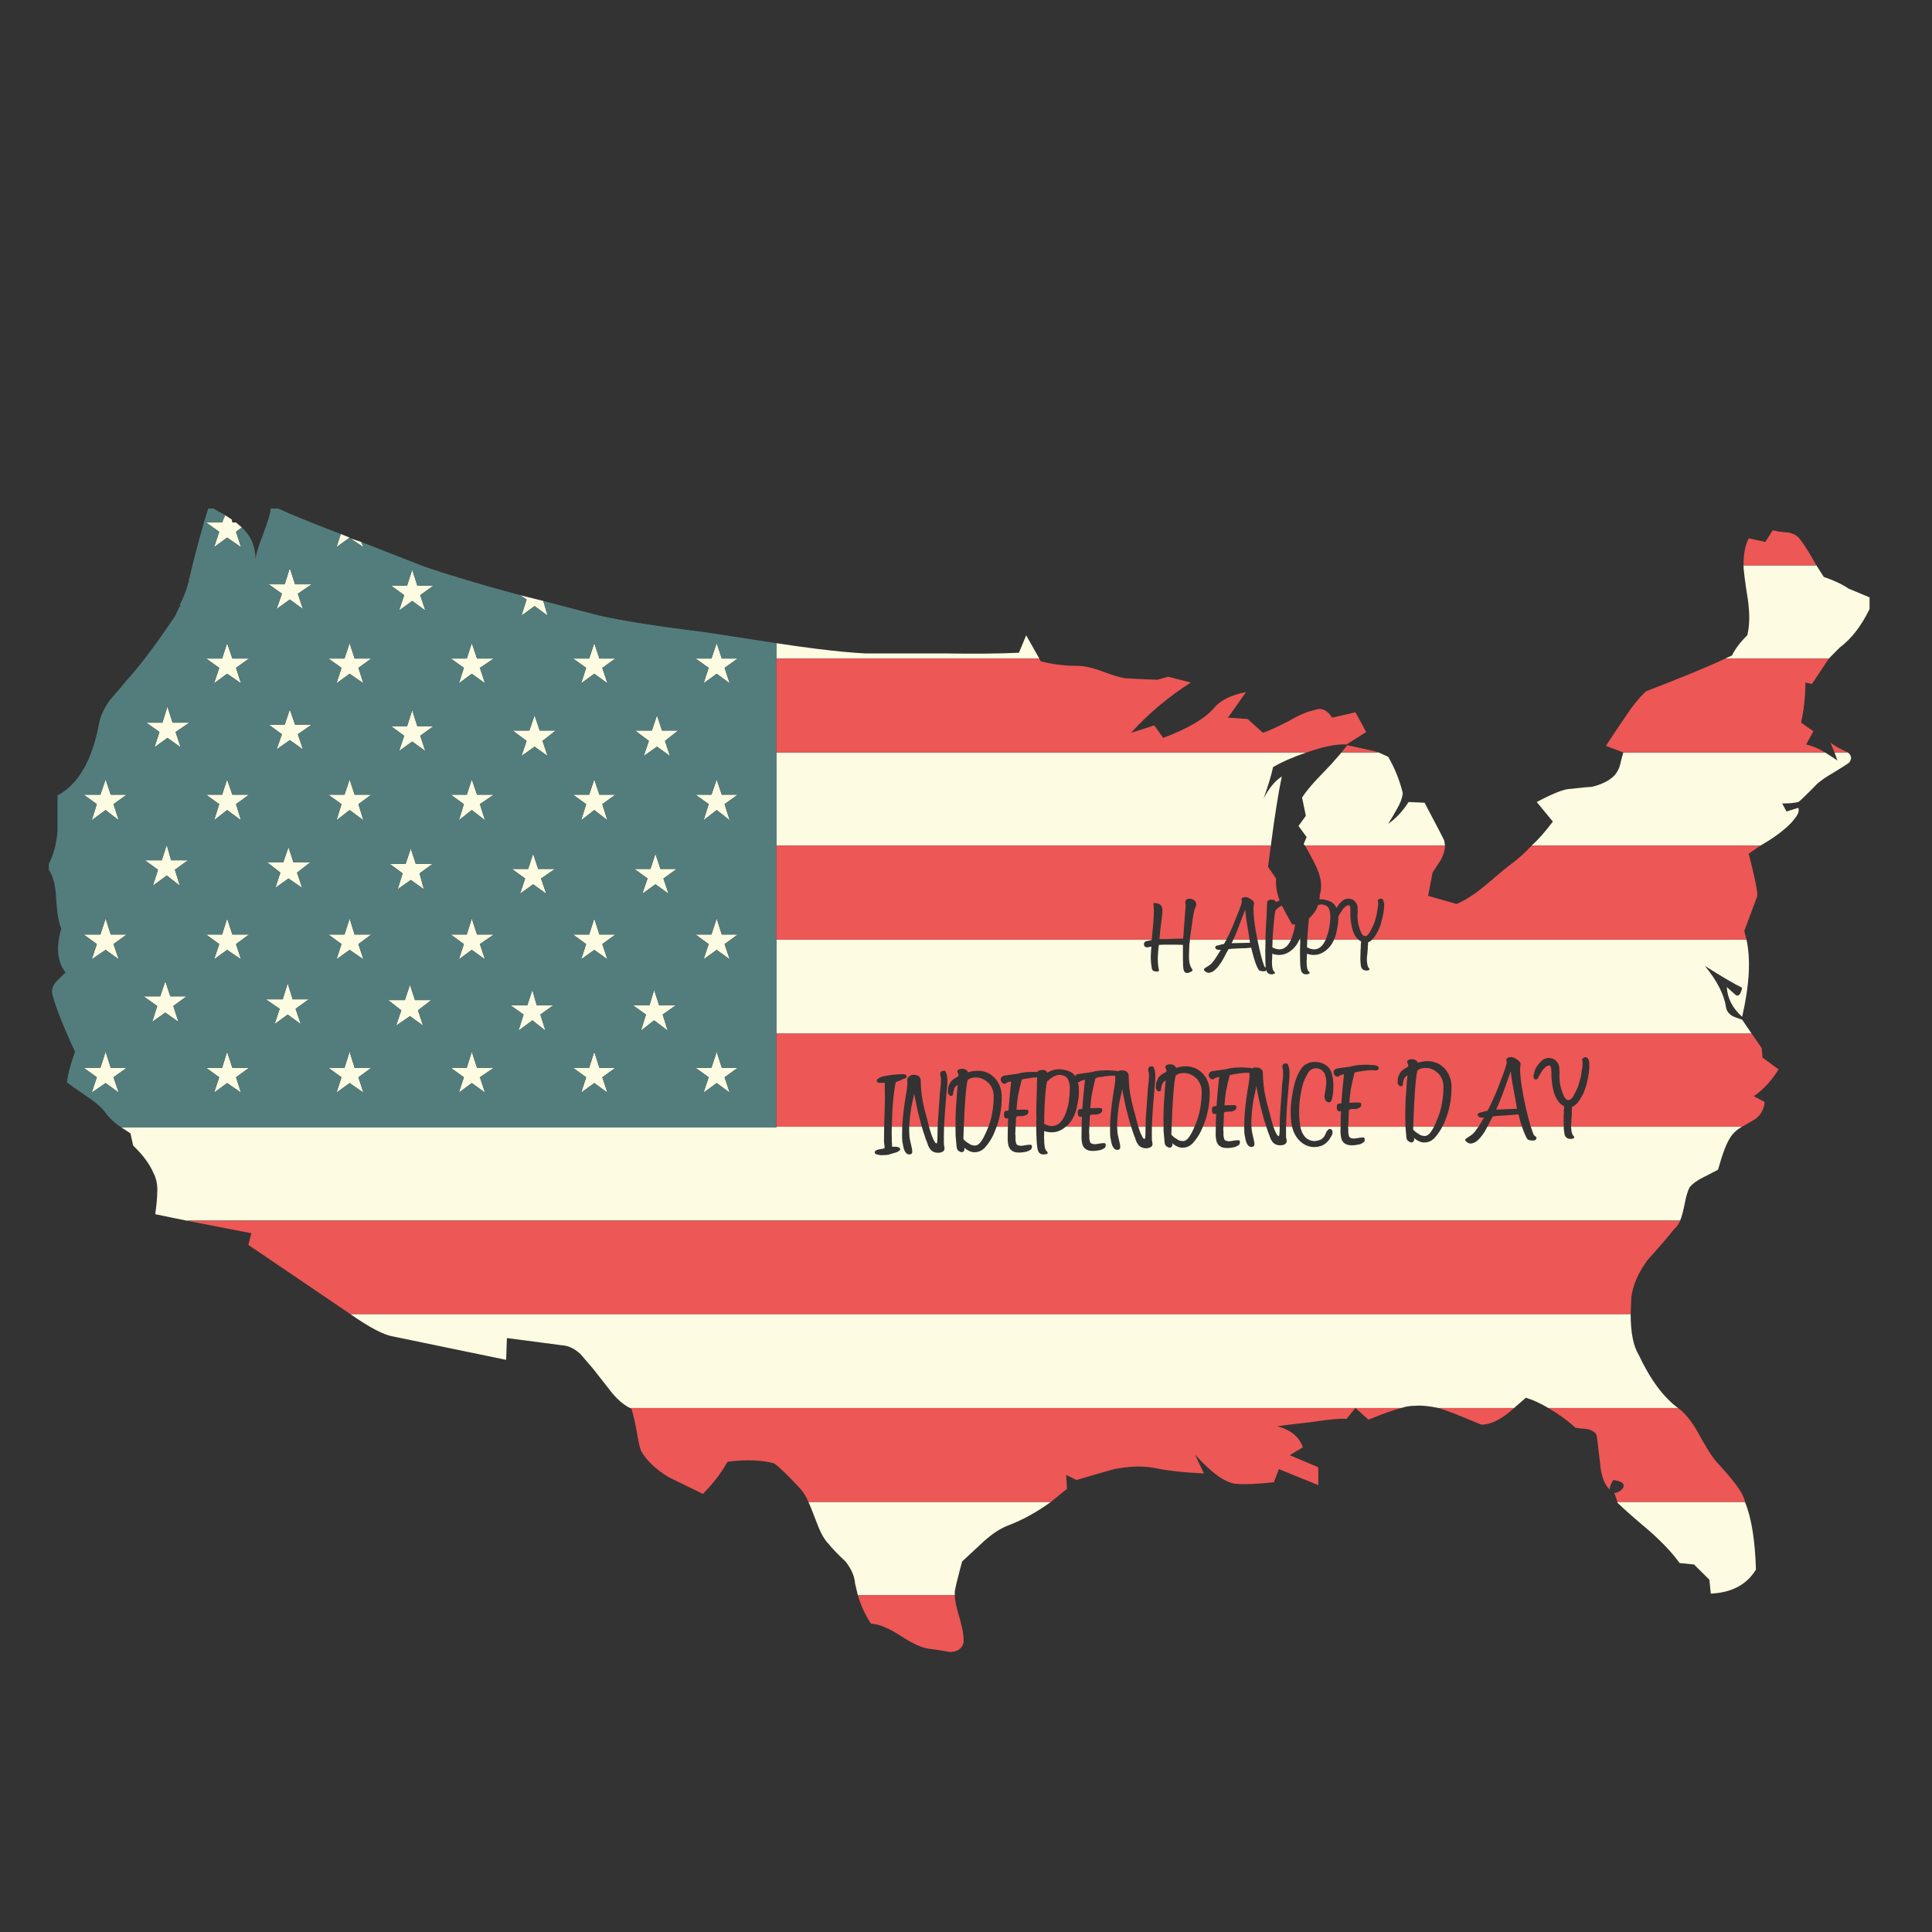 <?xml version="1.0" encoding="utf-8"?>
<!-- Generator: Adobe Illustrator 16.0.0, SVG Export Plug-In . SVG Version: 6.00 Build 0)  -->
<!DOCTYPE svg PUBLIC "-//W3C//DTD SVG 1.1//EN" "http://www.w3.org/Graphics/SVG/1.1/DTD/svg11.dtd">
<svg version="1.1" id="Layer_1" xmlns="http://www.w3.org/2000/svg" xmlns:xlink="http://www.w3.org/1999/xlink" x="0px" y="0px"
	 width="300px" height="300px" viewBox="0 0 300 300" enable-background="new 0 0 300 300" xml:space="preserve">
<rect x="0" y="0" width="300" height="300" fill="#333333" stroke="none"/>
<g>
	<path fill="#FDFBE1" d="M80.751,92.416l3.608,0.897l0.673,2.279l-2.02-1.485l-2.038,1.485l0.794-2.503L80.751,92.416z
		 M74.52,103.705l0.793,2.399l-2.054-1.484l-2.003,1.484l0.777-2.399l-2.037-1.451h2.486l0.777-2.382l0.812,2.382h2.606
		L74.52,103.705z M60.729,90.931h2.486l0.794-2.468l0.794,2.468h2.503l-2.053,1.485l0.794,2.382l-2.038-1.485l-2.037,1.485
		l0.794-2.382L60.729,90.931z M64.802,112.766h2.503l-2.053,1.485l0.794,2.365l-2.038-1.467l-2.037,1.467l0.794-2.365l-2.036-1.485
		h2.486l0.794-2.485L64.802,112.766z M72.483,123.4l0.776-2.365l0.812,2.365h2.606l-2.158,1.467l0.793,2.503l-2.054-1.588
		l-2.003,1.588l0.777-2.503l-2.037-1.467H72.483z M86.292,113.44l-2.053,1.605l0.793,2.347l-2.02-1.45l-2.038,1.45l0.794-2.347
		l-2.158-1.605h2.589l0.812-2.365l0.794,2.365H86.292z M114.549,102.254l-2.037,1.451l0.794,2.399l-2.019-1.484l-2.037,1.484
		l0.794-2.399l-2.038-1.451h2.468l0.812-2.382l0.793,2.382H114.549z M92.282,99.872l0.794,2.382h2.486l-2.037,1.451l0.794,2.399
		l-2.038-1.484l-2.036,1.484l0.776-2.399l-2.037-1.451h2.503L92.282,99.872z M93.075,123.4h2.486l-2.037,1.467l0.794,2.503
		l-2.038-1.588l-2.036,1.588l0.776-2.503l-2.037-1.467h2.503l0.794-2.365L93.075,123.4z M98.617,113.44h2.606l0.794-2.365
		l0.777,2.365h2.502l-2.037,1.605l0.776,2.347l-2.019-1.45l-2.054,1.45l0.794-2.347L98.617,113.44z M112.08,123.4h2.469
		l-2.037,1.467l0.794,2.503l-2.019-1.588l-2.037,1.588l0.794-2.503l-2.038-1.467h2.468l0.812-2.365L112.08,123.4z M161.378,102.254
		h-40.822v-2.382c2.255,0.344,4.31,0.633,6.163,0.863c3.107,0.392,5.649,0.633,7.63,0.725c1.726,0,5.725,0,11.997,0
		c4.89,0.08,8.85,0.045,11.875-0.104l1.122-2.71C159.803,99.463,160.481,100.667,161.378,102.254z M163.19,233.216
		c-2.186,1.575-4.372,2.785-6.558,3.624c-1.209,0.438-2.493,1.267-3.851,2.486c-0.748,0.69-1.874,1.736-3.383,3.141
		c-0.679,2.51-1.058,4.063-1.14,4.66v0.571h-15.052l-0.432-1.813c-0.08-1.127-0.576-2.266-1.485-3.416
		c-1.196-1.117-2.059-2.013-2.589-2.692c-0.679-0.68-1.283-1.738-1.812-3.176c-0.748-1.957-1.203-3.085-1.363-3.384L163.19,233.216
		L163.19,233.216z M217.599,218.63h-7.129H97.823c-1.059-0.518-2.083-1.421-3.073-2.71l-2.59-3.297
		c-0.897-1.048-1.572-1.835-2.021-2.365c-0.909-0.828-1.818-1.278-2.727-1.345l-8.699-1.14l-0.121,3.383l-17.521-3.625
		c-1.438-0.219-3.665-1.38-6.68-3.487h198.816c0,2.854,0.414,4.96,1.242,6.317c1.807,3.845,3.844,6.602,6.11,8.269h-20.145
		c-1.277-0.76-2.438-1.289-3.487-1.587l-1.811,1.587h-11.757c-1.518-0.31-2.69-0.425-3.521-0.345
		C219.026,218.285,218.279,218.4,217.599,218.63z M197.334,131.305h-76.778V116.84h82.336c-2.037,0.679-3.774,1.438-5.212,2.278
		c-0.229,1.116-0.715,2.733-1.451,4.85c0.816-1.587,1.755-2.721,2.813-3.401C198.525,122.974,197.957,126.552,197.334,131.305z
		 M224.382,131.305H202.65l-0.224-0.224l0.465-1.104l-1.259-1.726l1.139-1.571l-0.587-2.832c0.472-0.747,1.197-1.65,2.176-2.709
		c1.265-1.346,2.052-2.175,2.363-2.485l1.588-1.812h5.767l1.484,0.673c1.034,1.808,1.79,3.688,2.262,5.645
		c-0.08,0.76-0.392,1.595-0.933,2.503c-0.289,0.53-0.732,1.283-1.331,2.261c1.197-0.828,2.25-1.956,3.16-3.383l2.486,0.103
		c1.956,3.695,2.974,5.657,3.054,5.887L224.382,131.305z M286.92,116.84c0.599,0.449,0.673,0.972,0.226,1.57
		c-0.312,0.242-1.146,0.777-2.504,1.605c-1.048,0.599-1.869,1.163-2.469,1.692c-1.748,1.795-2.727,2.739-2.934,2.831
		c-0.609,0.15-1.445,0.225-2.503,0.225l0.674,1.243l1.829-0.57c0.138,0.38,0.058,0.794-0.242,1.244
		c-0.149,0.229-0.414,0.569-0.795,1.018c-1.138,1.208-2.754,2.411-4.85,3.608h-35.523c0.99-0.887,2.088-2.129,3.297-3.729
		l-2.503-3.039c2.555-1.357,4.287-2.036,5.195-2.036c1.968-0.219,3.096-0.329,3.385-0.329c1.288-0.311,2.307-0.771,3.055-1.38
		c0.529-0.38,0.941-0.979,1.241-1.795c0.243-0.99,0.431-1.709,0.571-2.158h31.327l1.917,1.242l-0.449-1.242L286.92,116.84
		L286.92,116.84z M283.985,102.254h-16.088l1.037-0.466c0.517-1.047,1.311-2.095,2.382-3.142c0.369-1.439,0.402-3.256,0.103-5.455
		c-0.459-2.923-0.69-4.724-0.69-5.403h11.322l1.14,1.795c1.576,0.53,2.858,1.134,3.849,1.812l3.264,1.364v1.813
		c-1.279,2.635-2.827,4.632-4.646,5.99L283.985,102.254z M213.076,145.908h58.118c0.679,3.084,0.455,7.078-0.673,11.98
		c-1.507-1.347-2.301-2.889-2.381-4.626c0.31,0.299,0.765,0.707,1.362,1.225c0.45,0.312,0.789-0.058,1.019-1.104
		c-1.277-0.621-3.205-1.755-5.782-3.401c1.898,2.325,2.992,4.471,3.28,6.439c0.08,0.54,0.417,0.994,1.016,1.363
		c0.312,0.149,0.808,0.334,1.486,0.552l1.468,2.158H120.556v-14.586h58.284c-0.006,0.017-0.008,0.035-0.01,0.052
		c-0.185,0.046-0.333,0.08-0.449,0.103c-0.103,0.023-0.19,0.04-0.259,0.052c-0.069,0.011-0.108,0.023-0.119,0.034
		c-0.024,0-0.042,0-0.053,0c-0.06,0.023-0.127,0.069-0.209,0.139c-0.067,0.069-0.103,0.19-0.103,0.363
		c0,0.08,0.012,0.149,0.035,0.207c0.034,0.058,0.067,0.098,0.103,0.12c0.103,0.08,0.225,0.122,0.364,0.122
		c0.101,0,0.207-0.018,0.31-0.052c0.113-0.035,0.224-0.058,0.328-0.07c0,0.046,0,0.127,0,0.242
		c-0.013,0.104-0.022,0.208-0.034,0.311c-0.013,0.207-0.023,0.403-0.035,0.587c-0.011,0.184-0.019,0.356-0.019,0.517
		c0,0.184,0.008,0.351,0.019,0.5c0.012,0.161,0.022,0.31,0.035,0.448c0.034,0.219,0.057,0.385,0.069,0.5
		c0.021,0.116,0.034,0.201,0.034,0.259c0.011,0.046,0.017,0.08,0.017,0.104l0.019,0.034v0.019c0.033,0.091,0.103,0.172,0.207,0.241
		c0.103,0.08,0.265,0.12,0.482,0.12h0.224c0.036-0.012,0.081-0.04,0.141-0.086c0.021-0.059,0.027-0.109,0.017-0.156
		c-0.058-0.241-0.099-0.5-0.121-0.776c-0.034-0.287-0.053-0.593-0.053-0.915c0-0.126,0.006-0.299,0.019-0.518
		c0.012-0.218,0.028-0.488,0.053-0.81c0-0.059,0.006-0.133,0.017-0.225c0.011-0.08,0.022-0.167,0.035-0.259
		c0.012-0.08,0.017-0.161,0.017-0.241c0-0.046,0.02-0.08,0.053-0.104c-0.022-0.012-0.039-0.017-0.053-0.017
		c0.034-0.023,0.075-0.035,0.122-0.035c0.033,0,0.103-0.005,0.207-0.017h0.103c0.035,0,0.08,0,0.14,0
		c0.058-0.011,0.121-0.018,0.188-0.018h1.105c0.933,0,1.564,0.012,1.898,0.035v2.486c0,0.012,0.006,0.017,0.017,0.017
		c0,0.012,0,0.023,0,0.035c0,0.173,0,0.345,0,0.518c0,0.16,0.013,0.327,0.035,0.5c0.022,0.104,0.039,0.202,0.053,0.293
		c0.022,0.104,0.058,0.201,0.103,0.294c0.149,0.149,0.281,0.225,0.397,0.225c0.229,0,0.499-0.098,0.813-0.294
		c0.032-0.022,0.056-0.063,0.067-0.12c0-0.058-0.012-0.109-0.035-0.156c-0.344-0.449-0.517-1.099-0.517-1.95
		c0-0.23,0.011-0.576,0.033-1.036c0.022-0.357,0.035-0.645,0.035-0.863v-0.017c0-0.092,0.017-0.179,0.053-0.259
		c0-0.023,0-0.052,0-0.086s0.005-0.069,0.017-0.103c0.011-0.081,0.017-0.161,0.017-0.242c0.004-0.017,0.006-0.035,0.012-0.052h5.651
		c-0.129,0.245-0.255,0.469-0.378,0.673c-0.141,0.023-0.243,0.04-0.312,0.053c-0.067,0.011-0.121,0.022-0.155,0.034
		c-0.047,0.024-0.093,0.04-0.138,0.052c-0.035,0.012-0.088,0.023-0.157,0.035c-0.138,0.023-0.246,0.045-0.328,0.07
		c-0.058,0.022-0.103,0.04-0.138,0.051c-0.058,0.035-0.091,0.075-0.103,0.12c-0.013,0.035-0.019,0.063-0.019,0.086
		c0,0.149,0.063,0.258,0.19,0.327c0.091,0.059,0.224,0.086,0.396,0.086h0.276c-0.242,0.369-0.478,0.742-0.708,1.122
		c-0.229,0.368-0.442,0.662-0.639,0.88c-0.185,0.207-0.374,0.369-0.57,0.483c-0.195,0.114-0.356,0.213-0.482,0.293
		c-0.139,0.093-0.213,0.179-0.225,0.259c-0.035,0.08,0.034,0.184,0.207,0.311c0.229,0.185,0.467,0.247,0.707,0.19
		c0.242-0.059,0.455-0.156,0.64-0.295c0.367-0.287,0.726-0.695,1.07-1.224c0.012,0,0.017-0.006,0.017-0.018
		c0.221-0.345,0.422-0.702,0.606-1.071c0.183-0.357,0.378-0.707,0.585-1.053c0.127-0.011,0.31-0.029,0.553-0.051
		c0.242-0.012,0.546-0.029,0.915-0.052c0.381-0.012,0.736-0.023,1.07-0.036c0.332-0.011,0.656-0.04,0.966-0.086
		c0.289,1.219,0.571,2.164,0.847,2.831c0.069,0.15,0.133,0.281,0.188,0.397c0.06,0.103,0.116,0.196,0.176,0.276
		c0.021,0.022,0.056,0.045,0.101,0.068c0.129,0.035,0.242,0.063,0.345,0.086c0.094,0.012,0.187,0.018,0.276,0.018
		c0.104,0,0.191-0.012,0.259-0.034c0.069-0.035,0.115-0.076,0.14-0.121c0.008-0.008,0.017-0.017,0.024-0.025
		c0.021,0.114,0.054,0.203,0.095,0.268v0.018c0.059,0.08,0.141,0.16,0.243,0.242c0.115,0.08,0.275,0.12,0.482,0.12
		c0.024,0,0.053,0,0.088,0c0.033,0,0.072-0.012,0.119-0.036c0.024,0,0.041,0,0.055,0c0-0.011,0.005-0.017,0.017-0.017h0.033
		c0.094,0,0.157-0.04,0.19-0.12c0.022-0.104-0.006-0.179-0.086-0.225c-0.035-0.022-0.074-0.063-0.121-0.12
		c-0.033-0.059-0.074-0.149-0.121-0.276c-0.034-0.115-0.063-0.271-0.086-0.466c-0.024-0.196-0.035-0.443-0.035-0.742
		c0-0.023,0.007-0.121,0.019-0.294c0-0.161,0.011-0.466,0.033-0.915c0.035,0.023,0.082,0.04,0.138,0.051
		c0.047,0.012,0.094,0.029,0.141,0.052c0.954,0.242,1.835,0.046,2.641-0.586c0.402-0.312,0.736-0.691,1.001-1.14
		c0.069-0.126,0.134-0.247,0.19-0.362c0.027-0.044,0.06-0.108,0.095-0.19h0.131c0,0.18,0,0.347,0,0.501v0.017
		c0.011,0.046,0.011,0.093,0,0.138c0,0.046-0.006,0.092-0.019,0.139v0.294c0,0.092,0,0.185,0,0.276c0,0.093-0.006,0.178-0.018,0.259
		c0,1.346,0.022,2.215,0.069,2.606c0.022,0.196,0.051,0.357,0.086,0.482c0.022,0.128,0.058,0.225,0.103,0.294v0.018
		c0.058,0.08,0.14,0.16,0.242,0.242c0.114,0.08,0.276,0.12,0.483,0.12c0.022,0,0.052,0,0.088,0c0.033,0,0.074-0.012,0.119-0.035
		c0.022,0,0.041,0,0.052,0c0-0.012,0.006-0.018,0.019-0.018h0.034c0.093,0,0.156-0.04,0.189-0.12
		c0.022-0.104-0.007-0.179-0.087-0.225c-0.034-0.022-0.075-0.063-0.12-0.12c-0.035-0.059-0.076-0.149-0.121-0.276
		c-0.035-0.115-0.063-0.271-0.085-0.466c-0.024-0.196-0.036-0.443-0.036-0.742c0-0.023,0.006-0.121,0.017-0.294
		c0-0.161,0.014-0.466,0.036-0.915c0.033,0.023,0.08,0.04,0.138,0.051c0.047,0.012,0.093,0.029,0.14,0.052
		c0.955,0.242,1.835,0.046,2.641-0.586c0.403-0.312,0.736-0.691,1.001-1.14c0.069-0.126,0.133-0.247,0.19-0.362
		c0.026-0.044,0.06-0.108,0.096-0.19h3.779c0.133,0.113,0.272,0.205,0.424,0.276c-0.014,0.046-0.019,0.121-0.019,0.225v0.017
		c0,0.046-0.006,0.086-0.018,0.122c0,0.046-0.005,0.091-0.019,0.138v0.311c0,0.184-0.011,0.361-0.035,0.535
		c-0.011,0.345-0.017,0.621-0.017,0.829c-0.012,0.219-0.019,0.397-0.019,0.535c0,0.15,0.007,0.271,0.019,0.363
		c0,0.091,0.006,0.184,0.017,0.276c0.024,0.369,0.076,0.627,0.156,0.776c0,0.012,0.006,0.018,0.019,0.018
		c0.047,0.08,0.12,0.162,0.223,0.241c0.104,0.08,0.259,0.127,0.466,0.139c0.035,0,0.071,0,0.104,0s0.074-0.007,0.121-0.018
		c0.022,0,0.039-0.006,0.051-0.018h0.052c0.094,0,0.151-0.041,0.174-0.121c0.033-0.092,0.013-0.167-0.069-0.224
		c-0.022-0.023-0.058-0.063-0.103-0.122c-0.035-0.068-0.069-0.16-0.103-0.275c-0.035-0.127-0.063-0.288-0.088-0.483
		c-0.022-0.196-0.027-0.443-0.017-0.742c0-0.012,0-0.023,0-0.036c0.012-0.011,0.017-0.057,0.017-0.137
		c0.012-0.081,0.028-0.225,0.053-0.432c0.013-0.196,0.035-0.495,0.068-0.897l0.018-0.018c-0.022-0.058-0.034-0.116-0.034-0.173
		c0.012-0.057,0.022-0.116,0.034-0.173l0.035-0.536C212.658,146.238,212.871,146.106,213.076,145.908z M29.071,189.561l-4.971-1.018
		c0.207-1.428,0.311-2.521,0.311-3.279c0.023-0.299,0.029-0.58,0.018-0.847c-0.046-0.84-0.236-1.577-0.57-2.208
		c-0.61-1.439-1.669-2.879-3.177-4.317l-0.431-1.915l-1.381-0.897h101.687v-0.121h16.735c-0.003,0.258-0.005,0.495-0.009,0.708
		c-0.011,0.853-0.017,1.363-0.017,1.536c0,0.034,0.006,0.092,0.017,0.172c0.012,0.094,0.029,0.26,0.052,0.501
		c0.023,0.173,0.034,0.305,0.034,0.397c-0.069,0.021-0.127,0.04-0.173,0.051c-0.035,0.012-0.098,0.035-0.189,0.07
		c-0.185,0.032-0.339,0.059-0.466,0.067c-0.116,0.034-0.224,0.063-0.327,0.087c-0.047,0.023-0.122,0.063-0.226,0.121
		c-0.103,0.046-0.154,0.132-0.154,0.259v0.035c0,0.034,0.011,0.08,0.034,0.138c0.059,0.059,0.133,0.103,0.225,0.14
		c0.092,0.021,0.219,0.051,0.38,0.086c0.068,0,0.115,0.006,0.138,0.018c0.023,0,0.046,0.006,0.068,0.018
		c0.036,0,0.082,0.006,0.139,0.018c0.046,0,0.144-0.006,0.294-0.018c0.253,0,0.449-0.006,0.586-0.018
		c0.127-0.022,0.241-0.045,0.346-0.069c0.091-0.022,0.183-0.052,0.276-0.086c0.104-0.023,0.236-0.063,0.397-0.121
		c0.369-0.091,0.616-0.179,0.742-0.259s0.212-0.149,0.259-0.208c0.045-0.035,0.068-0.08,0.068-0.138
		c0-0.046-0.017-0.099-0.051-0.156c-0.035-0.058-0.115-0.114-0.242-0.172c-0.046-0.013-0.104-0.023-0.173-0.035
		c-0.069-0.022-0.143-0.035-0.224-0.035c-0.185,0-0.305,0-0.362,0c-0.068,0-0.132,0.013-0.19,0.035
		c-0.022-0.092-0.034-0.235-0.034-0.431c-0.023-0.196-0.035-0.478-0.035-0.847c-0.019-0.593-0.019-1.214,0-1.864h1.623
		c-0.023,0.775-0.028,1.333-0.019,1.674c0,0.116,0.007,0.26,0.019,0.433c0.011,0.173,0.04,0.356,0.085,0.552
		c0.036,0.207,0.076,0.409,0.121,0.604c0.058,0.207,0.121,0.379,0.19,0.519c0.161,0.299,0.345,0.464,0.552,0.5
		c0.207,0.033,0.368,0.005,0.483-0.087c0.103-0.08,0.144-0.214,0.121-0.396c0-0.195-0.035-0.421-0.104-0.674
		c-0.046-0.253-0.109-0.529-0.19-0.828c-0.069-0.275-0.116-0.559-0.139-0.847c-0.011-0.229-0.023-0.442-0.035-0.639
		c-0.011-0.207-0.011-0.431,0-0.672c0-0.045,0-0.091,0-0.139h1.95c0.006,0.018,0.012,0.033,0.018,0.052
		c0.173,0.576,0.339,1.095,0.501,1.554c0.103,0.322,0.201,0.587,0.292,0.794c0.07,0.207,0.126,0.367,0.173,0.483
		c0.046,0.126,0.08,0.212,0.103,0.259c0.046,0.057,0.076,0.098,0.087,0.119c0.149,0.276,0.334,0.472,0.552,0.588
		c0.265,0.139,0.53,0.201,0.794,0.189c0.311,0,0.546-0.052,0.708-0.156c0.207-0.113,0.311-0.287,0.311-0.518
		c0-0.067-0.017-0.184-0.052-0.344c-0.034-0.127-0.051-0.214-0.051-0.259c-0.011-0.726-0.006-1.553,0.018-2.486
		c0.002-0.091,0.005-0.183,0.008-0.275h1.771c0.004,0.261,0.009,0.526,0.017,0.792c0,0.14,0,0.319,0,0.537
		c0.022,0.229,0.045,0.483,0.069,0.759c0.034,0.334,0.057,0.57,0.068,0.709c0.012,0.137,0.018,0.224,0.018,0.259
		c0.011,0.207,0.057,0.38,0.138,0.519c0.08,0.125,0.218,0.229,0.414,0.309c0.093,0.048,0.185,0.07,0.276,0.07
		c0.08-0.014,0.146-0.035,0.19-0.07c0.046-0.032,0.082-0.068,0.104-0.102c0.069-0.069,0.103-0.175,0.103-0.312
		c0-0.08-0.022-0.162-0.069-0.24c0.138,0.102,0.265,0.2,0.38,0.293c0.114,0.081,0.282,0.173,0.5,0.276
		c0.229,0.102,0.455,0.155,0.673,0.155c0.229,0.011,0.449-0.013,0.656-0.07c0.185-0.058,0.362-0.132,0.535-0.224
		c0.161-0.114,0.299-0.223,0.416-0.328c0.252-0.265,0.522-0.61,0.81-1.035c0.277-0.415,0.524-0.88,0.742-1.398
		c0.131-0.308,0.25-0.607,0.354-0.897h1.743l-0.026,1.606c-0.011,0.265-0.005,0.499,0.019,0.706
		c0.022,0.208,0.053,0.392,0.086,0.552c0.082,0.335,0.229,0.594,0.45,0.777c0.242,0.196,0.523,0.312,0.846,0.346
		c0.437,0.046,0.908,0.011,1.416-0.104c0.058,0,0.103-0.005,0.138-0.017c0.035-0.014,0.063-0.023,0.086-0.034
		c0.035-0.013,0.069-0.029,0.103-0.052c0.035-0.023,0.088-0.041,0.156-0.052l-0.019-0.019c0.024,0,0.035-0.006,0.035-0.018
		c0.012,0,0.028,0,0.053,0c0.183-0.104,0.298-0.208,0.345-0.312c0.045-0.113,0.058-0.212,0.034-0.293
		c0.011-0.023,0.011-0.08,0-0.173c-0.069-0.093-0.149-0.133-0.241-0.12c-0.218,0.011-0.386,0.021-0.501,0.032
		c-0.092,0.014-0.168,0.023-0.225,0.036c-0.058,0.021-0.107,0.033-0.154,0.033c-0.047,0.013-0.133,0.023-0.259,0.034
		c-0.059,0-0.127,0.013-0.207,0.035c-0.149-0.012-0.271-0.022-0.362-0.035c-0.103-0.011-0.197-0.039-0.277-0.086
		c-0.08-0.046-0.142-0.115-0.19-0.207c-0.034-0.092-0.067-0.229-0.103-0.414c0-0.034-0.006-0.093-0.017-0.174
		c0-0.092,0-0.188,0-0.293c0-0.115,0-0.212,0-0.294c0-0.104-0.006-0.179-0.018-0.224h-0.019c0.012-0.276,0.022-0.571,0.034-0.881
		c0.005-0.117,0.011-0.238,0.019-0.363h3.209c-0.004,0.028-0.009,0.059-0.017,0.086c0.035,1.521,0.086,2.504,0.154,2.952
		c0.022,0.22,0.053,0.398,0.088,0.536c0.045,0.139,0.092,0.254,0.138,0.345v0.018c0.069,0.082,0.163,0.168,0.276,0.259
		c0.127,0.08,0.31,0.12,0.552,0.12c0.036-0.012,0.069-0.018,0.103-0.018c0.036,0,0.082-0.011,0.139-0.033h0.035
		c0.013,0,0.022,0,0.035,0h0.034c0.115,0,0.189-0.053,0.226-0.157c0.021-0.112-0.014-0.199-0.104-0.258
		c-0.034-0.023-0.075-0.068-0.121-0.138c-0.059-0.07-0.108-0.167-0.155-0.294c-0.047-0.139-0.08-0.317-0.103-0.536
		c-0.035-0.23-0.052-0.512-0.052-0.846c-0.014-0.034-0.02-0.144-0.02-0.328c0.012-0.196,0.02-0.541,0.02-1.037
		c0.058,0.022,0.113,0.041,0.173,0.053c0.056,0.022,0.108,0.041,0.155,0.052c1.104,0.254,2.094,0.012,2.967-0.726
		c0.023-0.018,0.046-0.033,0.068-0.052h2.452l-0.019,1.365c-0.011,0.265-0.006,0.499,0.019,0.706
		c0.022,0.207,0.053,0.392,0.086,0.552c0.082,0.335,0.229,0.594,0.449,0.777c0.243,0.195,0.524,0.311,0.847,0.346
		c0.437,0.045,0.908,0.011,1.415-0.104c0.059,0,0.104-0.006,0.139-0.017c0.035-0.013,0.063-0.022,0.086-0.035
		c0.033-0.012,0.068-0.028,0.104-0.053c0.033-0.021,0.085-0.039,0.154-0.051l-0.019-0.019c0.024,0,0.035-0.005,0.035-0.018
		c0.012,0,0.028,0,0.053,0c0.183-0.104,0.298-0.207,0.345-0.311c0.045-0.115,0.058-0.213,0.033-0.293
		c0.012-0.023,0.012-0.081,0-0.173c-0.068-0.093-0.148-0.134-0.242-0.121c-0.218,0.012-0.384,0.022-0.498,0.033
		c-0.095,0.014-0.17,0.023-0.226,0.036c-0.058,0.021-0.108,0.033-0.154,0.033c-0.047,0.013-0.133,0.022-0.26,0.034
		c-0.058,0-0.127,0.013-0.207,0.036c-0.148-0.013-0.271-0.023-0.361-0.036c-0.104-0.012-0.197-0.04-0.278-0.086
		c-0.08-0.047-0.142-0.115-0.188-0.207c-0.036-0.092-0.069-0.229-0.104-0.415c0-0.035-0.006-0.092-0.018-0.173
		c0-0.092,0-0.189,0-0.293c0-0.115,0-0.214,0-0.295c0-0.102-0.005-0.179-0.017-0.224h-0.019c0.012-0.275,0.022-0.57,0.034-0.88
		c0.001-0.041,0.005-0.08,0.011-0.122h3.219c-0.01,0.426-0.01,0.754,0,0.984c0,0.115,0.005,0.259,0.017,0.432
		c0.011,0.173,0.041,0.356,0.086,0.553c0.035,0.206,0.074,0.408,0.121,0.604c0.058,0.207,0.121,0.379,0.19,0.518
		c0.16,0.3,0.345,0.465,0.552,0.501c0.207,0.033,0.367,0.005,0.482-0.086c0.104-0.082,0.146-0.215,0.122-0.399
		c0-0.193-0.034-0.418-0.103-0.671c-0.047-0.255-0.11-0.53-0.19-0.83c-0.069-0.275-0.116-0.558-0.14-0.845
		c-0.012-0.231-0.021-0.443-0.034-0.64c-0.002-0.039-0.006-0.08-0.007-0.121h2.174c0.101,0.328,0.203,0.632,0.302,0.916
		c0.103,0.32,0.2,0.586,0.293,0.793c0.069,0.208,0.127,0.368,0.174,0.484c0.045,0.126,0.08,0.213,0.103,0.259
		c0.046,0.058,0.074,0.099,0.087,0.121c0.149,0.276,0.332,0.472,0.553,0.586c0.263,0.139,0.529,0.201,0.794,0.19
		c0.31,0,0.545-0.053,0.707-0.155c0.207-0.115,0.31-0.287,0.31-0.519c0-0.067-0.017-0.184-0.051-0.344
		c-0.035-0.128-0.052-0.214-0.052-0.259c-0.012-0.616-0.008-1.305,0.007-2.071h1.806c-0.002,0.033-0.002,0.068,0,0.103
		c0,0.138,0,0.316,0,0.537c0.022,0.229,0.045,0.483,0.068,0.759c0.034,0.334,0.059,0.569,0.069,0.707
		c0.01,0.138,0.017,0.225,0.017,0.259c0.014,0.207,0.058,0.379,0.141,0.518c0.08,0.127,0.218,0.23,0.413,0.311
		c0.092,0.047,0.185,0.068,0.276,0.068c0.08-0.012,0.144-0.033,0.19-0.068c0.045-0.035,0.08-0.069,0.103-0.104
		c0.068-0.069,0.103-0.173,0.103-0.311c0-0.08-0.022-0.161-0.069-0.241c0.14,0.104,0.265,0.201,0.381,0.294
		c0.115,0.08,0.281,0.173,0.499,0.275c0.229,0.103,0.455,0.155,0.674,0.155c0.229,0.011,0.449-0.012,0.656-0.069
		c0.183-0.058,0.361-0.133,0.535-0.224c0.16-0.115,0.3-0.224,0.416-0.328c0.252-0.264,0.521-0.61,0.811-1.035
		c0.276-0.415,0.524-0.88,0.742-1.398c0.028-0.069,0.059-0.139,0.086-0.208h2.003l-0.019,0.916c-0.012,0.265-0.004,0.5,0.019,0.707
		s0.052,0.391,0.086,0.552c0.08,0.334,0.229,0.593,0.449,0.776c0.242,0.195,0.524,0.311,0.847,0.345
		c0.437,0.046,0.908,0.012,1.415-0.103c0.058,0,0.103-0.006,0.139-0.018c0.035-0.012,0.063-0.023,0.085-0.034
		c0.036-0.012,0.069-0.028,0.104-0.053c0.034-0.022,0.086-0.04,0.155-0.052l-0.019-0.018c0.024,0,0.035-0.006,0.035-0.019
		c0.011,0,0.028,0,0.051,0c0.185-0.104,0.3-0.207,0.347-0.311c0.046-0.114,0.058-0.213,0.033-0.293c0.013-0.022,0.013-0.08,0-0.174
		c-0.069-0.091-0.149-0.132-0.24-0.12c-0.221,0.012-0.386,0.023-0.502,0.034c-0.091,0.012-0.166,0.022-0.224,0.035
		c-0.058,0.022-0.108,0.034-0.155,0.034c-0.046,0.011-0.132,0.022-0.259,0.033c-0.058,0-0.127,0.013-0.207,0.036
		c-0.149-0.013-0.271-0.023-0.361-0.036c-0.104-0.011-0.196-0.039-0.276-0.086c-0.08-0.046-0.144-0.115-0.19-0.207
		c-0.035-0.092-0.068-0.229-0.103-0.415c0-0.034-0.007-0.092-0.019-0.172c0-0.093,0-0.19,0-0.294c0-0.115,0-0.213,0-0.295
		c0-0.103-0.006-0.179-0.017-0.224h-0.019c0.008-0.178,0.017-0.361,0.026-0.553h3.228c0.002,0.217,0.004,0.395,0.01,0.535
		c0,0.116,0.005,0.26,0.017,0.433c0.013,0.173,0.041,0.356,0.087,0.553c0.034,0.206,0.073,0.408,0.12,0.604
		c0.058,0.207,0.121,0.38,0.189,0.519c0.163,0.299,0.346,0.464,0.555,0.5c0.207,0.034,0.367,0.005,0.482-0.087
		c0.103-0.08,0.142-0.214,0.119-0.397c0-0.195-0.033-0.418-0.103-0.673c-0.046-0.253-0.109-0.528-0.189-0.828
		c-0.067-0.276-0.114-0.559-0.139-0.847c-0.005-0.107-0.011-0.212-0.019-0.311h2.296c0.054,0.161,0.104,0.317,0.156,0.467
		c0.103,0.322,0.201,0.585,0.293,0.794c0.069,0.207,0.129,0.368,0.173,0.483c0.047,0.126,0.083,0.214,0.104,0.259
		c0.048,0.058,0.074,0.098,0.087,0.119c0.149,0.278,0.334,0.472,0.552,0.588c0.266,0.138,0.53,0.201,0.793,0.189
		c0.312,0,0.546-0.052,0.709-0.155c0.207-0.114,0.311-0.288,0.311-0.519c0-0.067-0.019-0.184-0.052-0.344
		c-0.035-0.128-0.052-0.215-0.052-0.259c-0.01-0.494-0.01-1.034,0-1.624h0.932c0.088,0.365,0.202,0.704,0.346,1.02
		c0.242,0.505,0.552,0.932,0.932,1.277c0.367,0.345,0.789,0.591,1.261,0.74c0.459,0.15,0.961,0.18,1.499,0.088
		c0.289-0.059,0.543-0.14,0.761-0.243c0.219-0.115,0.409-0.252,0.571-0.413c0.171-0.162,0.32-0.334,0.447-0.519
		c0.115-0.196,0.231-0.391,0.347-0.586c0.056-0.08,0.097-0.18,0.119-0.294c0.012-0.115,0.006-0.23-0.019-0.346
		c0-0.08-0.021-0.144-0.066-0.19c-0.034-0.044-0.069-0.08-0.104-0.103c-0.057-0.058-0.149-0.081-0.276-0.068h-0.017
		c-0.094,0.023-0.179,0.086-0.26,0.189c-0.091,0.094-0.166,0.202-0.224,0.328c-0.058,0.127-0.113,0.254-0.173,0.38
		c-0.045,0.115-0.086,0.195-0.12,0.241c-0.162,0.207-0.322,0.363-0.484,0.467c-0.16,0.103-0.396,0.183-0.707,0.24
		c-0.333,0.059-0.656,0.035-0.966-0.068c-0.3-0.092-0.554-0.241-0.761-0.448s-0.392-0.482-0.552-0.83
		c-0.117-0.251-0.205-0.537-0.269-0.862h6.249l-0.008,0.501c-0.013,0.265-0.006,0.501,0.019,0.709
		c0.021,0.207,0.053,0.39,0.086,0.552c0.08,0.334,0.229,0.592,0.449,0.775c0.24,0.194,0.522,0.31,0.845,0.345
		c0.438,0.045,0.91,0.013,1.415-0.104c0.059,0,0.103-0.005,0.139-0.018c0.035-0.012,0.063-0.022,0.086-0.033
		c0.035-0.013,0.068-0.029,0.104-0.053c0.035-0.023,0.085-0.041,0.154-0.053l-0.017-0.018c0.022,0,0.033-0.006,0.033-0.018
		c0.014,0,0.028,0,0.055,0c0.183-0.104,0.298-0.207,0.343-0.311c0.047-0.114,0.06-0.213,0.033-0.294c0.014-0.021,0.014-0.08,0-0.173
		c-0.068-0.092-0.148-0.132-0.24-0.121c-0.218,0.013-0.386,0.022-0.5,0.036c-0.093,0.011-0.168,0.022-0.224,0.033
		c-0.06,0.022-0.11,0.034-0.156,0.034c-0.045,0.013-0.133,0.023-0.258,0.035c-0.058,0-0.127,0.011-0.209,0.034
		c-0.147-0.012-0.269-0.023-0.361-0.034c-0.103-0.012-0.196-0.04-0.276-0.087c-0.08-0.046-0.144-0.115-0.188-0.208
		c-0.035-0.092-0.068-0.229-0.104-0.414c0-0.033-0.005-0.092-0.019-0.174c0-0.091,0-0.188,0-0.292c0-0.116,0-0.215,0-0.295
		c0-0.103-0.005-0.179-0.017-0.224h-0.017c0.002-0.046,0.004-0.093,0.008-0.139h8.898c0.017,0.187,0.033,0.389,0.052,0.604
		c0.036,0.335,0.058,0.57,0.067,0.708c0.013,0.138,0.019,0.224,0.019,0.259c0.013,0.207,0.058,0.379,0.138,0.517
		c0.08,0.127,0.221,0.23,0.416,0.312c0.092,0.047,0.183,0.069,0.276,0.069c0.08-0.014,0.144-0.035,0.19-0.069
		c0.044-0.033,0.08-0.069,0.103-0.103c0.068-0.069,0.104-0.174,0.104-0.312c0-0.08-0.024-0.16-0.069-0.242
		c0.138,0.104,0.265,0.202,0.378,0.295c0.116,0.08,0.282,0.173,0.5,0.275c0.231,0.103,0.455,0.156,0.674,0.156
		c0.23,0.011,0.449-0.013,0.656-0.069c0.185-0.058,0.363-0.132,0.535-0.225c0.162-0.113,0.3-0.224,0.416-0.328
		c0.251-0.263,0.523-0.61,0.811-1.036c0.168-0.251,0.326-0.521,0.476-0.811h5.6c-0.229,0.352-0.437,0.646-0.621,0.88
		c-0.207,0.231-0.413,0.409-0.62,0.536c-0.219,0.149-0.403,0.27-0.553,0.361c-0.148,0.094-0.234,0.185-0.259,0.276
		c-0.033,0.093,0.052,0.214,0.259,0.363c0.254,0.207,0.524,0.271,0.812,0.19c0.265-0.069,0.507-0.185,0.726-0.345
		c0.402-0.334,0.794-0.8,1.175-1.4c0.011,0,0.017-0.004,0.017-0.017c0.166-0.285,0.32-0.566,0.466-0.846h5.351
		c0.16,0.486,0.322,0.905,0.482,1.259c0.08,0.163,0.149,0.312,0.207,0.45c0.069,0.115,0.138,0.213,0.209,0.293
		c0.033,0.023,0.074,0.046,0.119,0.069c0.151,0.046,0.283,0.074,0.399,0.087c0.101,0.022,0.205,0.027,0.31,0.017
		c0.127,0,0.224-0.017,0.293-0.052c0.08-0.034,0.132-0.075,0.156-0.121c0.033-0.045,0.058-0.092,0.069-0.138
		c0.009-0.046,0.017-0.081,0.017-0.104c0-0.058-0.017-0.099-0.053-0.121c-0.046-0.058-0.132-0.133-0.259-0.224
		c-0.067-0.047-0.121-0.116-0.154-0.207c-0.131-0.323-0.271-0.727-0.422-1.209h5.115c0,0.106,0,0.2,0,0.275
		c0.015,0.116,0.024,0.225,0.035,0.328c0.047,0.427,0.11,0.719,0.19,0.882c0,0.011,0.005,0.017,0.019,0.017
		c0.058,0.093,0.144,0.185,0.257,0.275c0.141,0.094,0.323,0.14,0.553,0.14c0.046,0,0.087,0,0.121,0c0.046,0,0.086-0.012,0.121-0.035
		c0.022,0,0.041,0,0.052,0h0.053c0.103,0,0.173-0.051,0.207-0.154c0.035-0.103,0.011-0.184-0.069-0.241
		c-0.033-0.035-0.074-0.082-0.121-0.139c-0.045-0.081-0.092-0.19-0.138-0.329c-0.047-0.139-0.08-0.316-0.103-0.535
		c-0.022-0.138-0.034-0.3-0.036-0.483h26.565c-0.908,0.541-1.548,1.15-1.915,1.83c-0.541,0.816-1.15,2.439-1.829,4.867
		c-0.531,0.289-1.318,0.696-2.366,1.226c-0.91,0.46-1.589,0.955-2.037,1.485c-0.311,0.599-0.57,1.46-0.775,2.588
		c-0.242,1.197-0.478,2.066-0.709,2.606H29.071V189.561z M270.954,233.216c1.001,2.417,1.572,5.921,1.71,10.512
		c-1.429,2.336-3.763,3.579-7.01,3.729l-0.224-2.158l-2.381-2.366l-2.243-0.223c-1.072-1.507-2.626-3.164-4.662-4.972
		c-2.257-1.887-3.92-3.354-4.99-4.4v-0.121H270.954z M54.393,83.595l1.692,0.552l0.346,0.812L54.393,83.595z M54.29,83.474
		l-2.036,1.484l0.656-2.036L54.29,83.474z M37.546,81.904l-0.897,0.673l0.776,2.382l-2.158-1.484l-2.02,1.484l0.794-2.382
		l-2.036-1.45h2.485l0.466-1.139l1.019,0.673l0.104,0.467h0.568L37.546,81.904z M16.4,121.035l0.794,2.365h2.468l-2.037,1.467
		l0.812,2.503l-2.038-1.588l-2.158,1.588l0.794-2.503L13,123.4h2.59L16.4,121.035z M25.999,109.712l0.794,2.502h2.606l-2.14,1.45
		l0.793,2.382L26,114.579l-2.02,1.468l0.776-2.382l-2.038-1.45h2.503L25.999,109.712z M48.403,90.724l-2.157,1.467l0.794,2.382
		l-2.037-1.485l-2.054,1.485l0.829-2.382l-2.054-1.467h2.486l0.794-2.503l0.812,2.503H48.403z M55.066,102.254h2.589l-2.001,1.451
		l0.776,2.399l-2.141-1.484l-2.036,1.484l0.776-2.399l-2.037-1.451h2.502l0.795-2.382L55.066,102.254z M32.006,102.254h2.485
		l0.777-2.382l0.812,2.382h2.588l-2.02,1.451l0.776,2.399l-2.158-1.484l-2.02,1.484l0.794-2.399L32.006,102.254z M35.268,121.035
		l0.812,2.365h2.588l-2.02,1.467l0.776,2.503l-2.158-1.588l-2.02,1.588l0.794-2.503l-2.036-1.467h2.485L35.268,121.035z
		 M43.778,114.009l-2.054-1.484h2.486l0.794-2.348l0.812,2.348h2.589l-2.157,1.484l0.794,2.365l-2.037-1.45l-2.054,1.45
		L43.778,114.009z M55.066,123.4h2.589l-2.001,1.467l0.776,2.503l-2.141-1.588l-2.036,1.588l0.776-2.503l-2.037-1.467h2.502
		l0.794-2.365L55.066,123.4z M46.125,135.499l0.794,2.365l-2.124-1.45l-2.037,1.45l0.777-2.365l-2.037-1.588h2.486l0.811-2.366
		l0.777,2.366h2.606L46.125,135.499z M35.268,142.628l0.812,2.486h2.588l-2.02,1.484l0.776,2.365l-2.158-1.467l-2.02,1.467
		l0.794-2.365l-2.036-1.484h2.485L35.268,142.628z M41.274,155.178h2.624l0.776-2.486l0.776,2.486h2.486l-2.038,1.467l0.812,2.383
		l-2.037-1.484l-2.037,1.484l0.794-2.383L41.274,155.178z M53.029,146.598l-2.037-1.485h2.502l0.794-2.486l0.776,2.486h2.589
		l-2.001,1.485l0.776,2.365l-2.141-1.467l-2.036,1.467L53.029,146.598z M27.932,137.537l-2.037-1.588l-2.157,1.588l0.794-2.486
		l-2.037-1.468h2.624l0.776-2.382l0.674,2.382h2.624l-2.036,1.468L27.932,137.537z M13,145.115h2.589l0.812-2.486l0.794,2.486h2.468
		l-2.037,1.484l0.812,2.365l-2.038-1.467l-2.158,1.467l0.794-2.365L13,145.115z M26.447,154.711h2.521l-2.054,1.501l0.794,2.469
		l-2.037-1.449l-2.036,1.449l0.777-2.469l-2.125-1.501h2.589l0.794-2.347L26.447,154.711z M18.438,169.66l-2.038-1.484l-2.158,1.484
		l0.794-2.382L13,165.811h2.589l0.812-2.504l0.794,2.504h2.468l-2.037,1.468L18.438,169.66z M55.066,165.81h2.589l-2.001,1.467
		l0.776,2.384l-2.141-1.485l-2.036,1.485l0.776-2.384l-2.037-1.467h2.502l0.794-2.503L55.066,165.81z M35.268,163.307l0.812,2.504
		h2.588l-2.02,1.468l0.776,2.382l-2.158-1.484l-2.02,1.484l0.794-2.382l-2.036-1.468h2.485L35.268,163.307z M103.019,136.414
		l0.794,2.365l-2.038-1.467l-2.036,1.467l0.812-2.365l-2.037-1.485H101l0.776-2.365l0.778,2.365h2.52L103.019,136.414z
		 M92.282,142.628l0.794,2.486h2.486l-2.037,1.484l0.794,2.365l-2.038-1.467l-2.036,1.467l0.776-2.365l-2.037-1.484h2.503
		L92.282,142.628z M100.86,156.092l0.709-2.382l0.776,2.382h2.606l-2.054,1.451l0.794,2.502l-2.123-1.605l-2.038,1.605l0.776-2.502
		l-2.037-1.451H100.86z M114.549,145.115l-2.037,1.484l0.794,2.365l-2.019-1.467l-2.037,1.467l0.794-2.365l-2.038-1.484h2.468
		l0.812-2.486l0.793,2.486H114.549z M86.171,134.931l-2.157,1.484l0.812,2.365l-2.038-1.467l-2.037,1.467l0.794-2.365l-2.054-1.484
		h2.52l0.776-2.365l0.777,2.365H86.171z M65.82,138.088l-2.037-1.45l-2.036,1.45l0.777-2.469l-2.021-1.483h2.486l0.794-2.365
		l0.776,2.365h2.624l-2.036,1.483L65.82,138.088z M72.483,145.115l0.776-2.486l0.812,2.486h2.606l-2.158,1.484l0.793,2.365
		l-2.054-1.467l-2.003,1.467l0.777-2.365l-2.037-1.484H72.483z M60.279,155.298h2.589l0.794-2.382l0.776,2.382h2.521l-2.054,1.589
		l0.794,2.382l-2.037-1.484l-2.158,1.484l0.812-2.382L60.279,155.298z M83.91,157.543l0.794,2.502l-2.038-1.605l-2.158,1.605
		l0.794-2.502l-2.038-1.451h2.624l0.776-2.382l0.673,2.382h2.59L83.91,157.543z M74.071,165.81h2.606l-2.158,1.467l0.793,2.384
		l-2.054-1.485l-2.003,1.485l0.777-2.384l-2.037-1.467h2.486l0.776-2.503L74.071,165.81z M112.08,165.81h2.469l-2.037,1.467
		l0.794,2.384l-2.019-1.485l-2.037,1.485l0.794-2.384l-2.038-1.467h2.468l0.812-2.503L112.08,165.81z M93.075,165.81h2.486
		l-2.037,1.467l0.794,2.384l-2.038-1.485l-2.036,1.485l0.776-2.384l-2.037-1.467h2.503l0.794-2.503L93.075,165.81z M195.255,145.908
		h1.251c0,0.18,0,0.347,0,0.5v0.017c0.012,0.046,0.012,0.093,0,0.139c0,0.046-0.007,0.091-0.017,0.138v0.294
		c0,0.092,0,0.184,0,0.276c0,0.093-0.007,0.178-0.019,0.258c0,1.347,0.022,2.215,0.069,2.606c0.004,0.043,0.011,0.083,0.017,0.121
		c-0.037-0.03-0.084-0.065-0.138-0.103c-0.059-0.047-0.1-0.104-0.121-0.173c-0.149-0.392-0.307-0.893-0.467-1.502
		c-0.16-0.621-0.328-1.352-0.5-2.192C195.304,146.16,195.277,146.034,195.255,145.908z M194.028,145.908
		c0.004,0.024,0.005,0.047,0.009,0.069c0.036,0.184,0.058,0.322,0.069,0.415l-2.866,0.068c0.084-0.165,0.174-0.349,0.269-0.552
		H194.028z M144.264,174.959h1.338c-0.003,0.144-0.01,0.315-0.018,0.517c0,0.323-0.006,0.761-0.018,1.313
		c-0.012,0.299-0.029,0.5-0.051,0.604c-0.023,0.093-0.047,0.149-0.069,0.174c-0.034-0.012-0.099-0.047-0.19-0.103
		c-0.08-0.069-0.19-0.255-0.328-0.554C144.717,176.474,144.494,175.824,144.264,174.959z M153.474,174.959
		c-0.069,0.184-0.144,0.369-0.224,0.553c-0.196,0.46-0.375,0.839-0.537,1.139c-0.172,0.311-0.328,0.553-0.465,0.725
		c-0.148,0.173-0.288,0.3-0.415,0.381c-0.127,0.067-0.246,0.108-0.362,0.12c-0.103,0.011-0.236,0-0.396-0.034
		c-0.174-0.023-0.299-0.063-0.379-0.122c-0.094-0.057-0.248-0.154-0.466-0.293c-0.22-0.127-0.433-0.31-0.64-0.552
		c0.022-0.676,0.045-1.313,0.069-1.917L153.474,174.959L153.474,174.959z M176.759,174.959h1.122
		c-0.002,0.3-0.007,0.681-0.017,1.139c-0.015,0.3-0.029,0.501-0.054,0.605c-0.022,0.091-0.047,0.149-0.069,0.172
		c-0.033-0.012-0.099-0.045-0.188-0.104c-0.08-0.068-0.189-0.253-0.328-0.552C177.074,175.908,176.917,175.488,176.759,174.959z
		 M202.995,145.908h2.857c-0.2,0.441-0.426,0.787-0.683,1.035c-0.459,0.437-1.001,0.57-1.622,0.397
		c-0.103-0.023-0.202-0.058-0.293-0.104c-0.104-0.034-0.201-0.074-0.295-0.12c-0.011-0.115-0.011-0.219,0-0.31
		c0.014-0.092,0.019-0.185,0.019-0.276c0-0.092,0-0.185,0-0.277C202.984,146.154,202.99,146.039,202.995,145.908z M200.467,145.908
		c-0.199,0.441-0.425,0.787-0.683,1.035c-0.458,0.437-1.001,0.57-1.622,0.397c-0.103-0.023-0.201-0.058-0.295-0.104
		c-0.103-0.034-0.201-0.074-0.292-0.12c-0.012-0.115-0.012-0.219,0-0.31c0.011-0.092,0.019-0.185,0.019-0.276
		c0-0.092,0-0.185,0-0.277c0.003-0.1,0.011-0.215,0.017-0.345H200.467z M197.731,174.959h0.976c0,0.205-0.004,0.437-0.01,0.691
		c-0.013,0.299-0.028,0.501-0.052,0.604c-0.022,0.092-0.047,0.149-0.069,0.172c-0.035-0.011-0.099-0.046-0.188-0.103
		c-0.082-0.068-0.19-0.253-0.33-0.553C197.953,175.553,197.844,175.282,197.731,174.959z M185.483,174.959
		c-0.171,0.399-0.33,0.733-0.474,1.002c-0.173,0.31-0.328,0.552-0.466,0.726c-0.149,0.172-0.289,0.298-0.416,0.378
		c-0.125,0.069-0.246,0.109-0.361,0.121c-0.103,0.013-0.235,0-0.397-0.033c-0.172-0.023-0.298-0.063-0.379-0.121
		c-0.093-0.059-0.248-0.156-0.466-0.295c-0.218-0.126-0.431-0.31-0.638-0.552c0.013-0.423,0.026-0.83,0.043-1.226H185.483z
		 M222.665,174.959c-0.039,0.073-0.076,0.142-0.112,0.208c-0.173,0.309-0.328,0.552-0.466,0.725
		c-0.149,0.174-0.287,0.299-0.414,0.379c-0.127,0.069-0.248,0.109-0.363,0.121c-0.103,0.013-0.235,0-0.396-0.033
		c-0.174-0.023-0.301-0.063-0.381-0.122c-0.091-0.058-0.248-0.154-0.464-0.293c-0.221-0.127-0.433-0.311-0.642-0.553
		c0.006-0.146,0.011-0.289,0.019-0.432H222.665z"/>
	<path fill="#537D7C" d="M120.556,116.84v14.465v14.603v14.586v14.464v0.121H18.869c-0.967-0.61-1.79-1.364-2.469-2.263
		c-0.598-0.826-1.536-1.655-2.813-2.484c-1.749-1.208-2.807-1.956-3.177-2.244c0.07-1.07,0.483-2.664,1.243-4.781
		c-1.819-3.913-2.992-6.881-3.521-8.907c-0.149-0.679,0.046-1.33,0.587-1.95c0.679-0.668,1.162-1.152,1.451-1.451
		c-1.277-1.656-1.496-3.918-0.656-6.783c-0.392-0.909-0.656-2.456-0.794-4.643c-0.08-2.036-0.46-3.544-1.139-4.522v-0.915
		c0.759-1.439,1.208-3.165,1.347-5.179v-5.437c3.245-1.737,5.396-5.472,6.456-11.203c0.218-1.14,0.783-2.347,1.691-3.625
		c1.196-1.358,2.06-2.376,2.589-3.055c1.957-2.106,4.454-5.414,7.491-9.925l0.776-1.606l0.12,0.122l-0.12-0.363
		c0.53-0.966,0.979-2.128,1.347-3.487l0.12-0.12h-0.12c1.219-5.053,2.238-8.814,3.055-11.289h0.811l1.812,1.019l-0.466,1.139h-2.485
		l2.036,1.45l-0.794,2.382l2.02-1.484l2.157,1.484l-0.776-2.382l0.897-0.673c1.416,1.277,2.129,2.962,2.141,5.057
		c0.022-0.76,0.402-2.066,1.139-3.918c0.759-2.038,1.169-3.395,1.226-4.074h1.14c2.118,0.967,5.356,2.285,9.718,3.954l-0.656,2.036
		l2.036-1.484l0.103,0.12l2.038,1.364l-0.346-0.812l9.839,3.85c3.774,1.289,8.717,2.762,14.827,4.418l1.02,0.673l-0.794,2.503
		l2.037-1.485l2.02,1.485l-0.673-2.279l8.717,2.279c3.625,0.817,9.125,1.68,16.502,2.589l10.979,1.692v2.382V116.84z M112.08,123.4
		l-0.793-2.365l-0.812,2.365h-2.468l2.038,1.467l-0.794,2.503l2.037-1.588l2.019,1.588l-0.794-2.503l2.037-1.467H112.08z
		 M98.617,113.44l2.14,1.605l-0.794,2.347l2.054-1.45l2.019,1.45l-0.776-2.347l2.037-1.605h-2.502l-0.778-2.365l-0.794,2.365H98.617
		z M93.075,123.4l-0.794-2.365l-0.794,2.365h-2.503l2.037,1.467l-0.776,2.503l2.036-1.588l2.037,1.588l-0.794-2.503l2.037-1.467
		H93.075z M92.282,99.872l-0.794,2.382h-2.503l2.037,1.451l-0.776,2.399l2.036-1.484l2.037,1.484l-0.794-2.399l2.037-1.451h-2.486
		L92.282,99.872z M114.549,102.254h-2.469l-0.793-2.382l-0.812,2.382h-2.468l2.038,1.451l-0.794,2.399l2.037-1.484l2.019,1.484
		l-0.794-2.399L114.549,102.254z M86.292,113.44h-2.486l-0.794-2.365l-0.812,2.365h-2.589l2.158,1.605l-0.794,2.347l2.037-1.45
		l2.02,1.45l-0.793-2.347L86.292,113.44z M72.483,123.4h-2.486l2.037,1.467l-0.777,2.503l2.003-1.588l2.054,1.588l-0.793-2.503
		l2.158-1.467h-2.606l-0.812-2.365L72.483,123.4z M64.802,112.766l-0.794-2.485l-0.794,2.485h-2.486l2.036,1.485l-0.794,2.365
		l2.039-1.467l2.037,1.467l-0.794-2.365l2.054-1.485H64.802z M60.729,90.931l2.036,1.485l-0.794,2.382l2.037-1.485l2.037,1.485
		l-0.794-2.382l2.054-1.485H64.8l-0.794-2.468l-0.794,2.468H60.729z M74.52,103.705l2.158-1.451h-2.606l-0.811-2.382l-0.776,2.382
		h-2.486l2.036,1.451l-0.777,2.399l2.003-1.484l2.054,1.484L74.52,103.705z M93.075,165.81l-0.794-2.503l-0.794,2.503h-2.503
		l2.037,1.467l-0.776,2.384l2.036-1.485l2.037,1.485l-0.794-2.384l2.037-1.467H93.075z M112.08,165.81l-0.793-2.503l-0.812,2.503
		h-2.468l2.038,1.467l-0.794,2.384l2.037-1.485l2.019,1.485l-0.794-2.384l2.037-1.467H112.08z M74.071,165.81l-0.812-2.503
		l-0.776,2.503h-2.486l2.037,1.467l-0.777,2.384l2.003-1.485l2.054,1.485l-0.793-2.384l2.158-1.467H74.071z M83.91,157.543
		l2.02-1.451H83.34l-0.673-2.382l-0.776,2.382h-2.624l2.038,1.451l-0.794,2.502l2.158-1.605l2.037,1.605L83.91,157.543z
		 M60.279,155.298l2.037,1.589l-0.812,2.382l2.157-1.484l2.037,1.484l-0.794-2.382l2.053-1.589h-2.521l-0.776-2.382l-0.794,2.382
		H60.279z M72.483,145.115h-2.486l2.037,1.484l-0.777,2.365l2.003-1.467l2.054,1.467l-0.793-2.365l2.158-1.484h-2.606l-0.812-2.486
		L72.483,145.115z M65.82,138.088l-0.673-2.469l2.036-1.483H64.56l-0.776-2.365l-0.794,2.365h-2.486l2.021,1.483l-0.777,2.469
		l2.036-1.45L65.82,138.088z M86.171,134.931h-2.605l-0.777-2.365l-0.776,2.365h-2.521l2.053,1.484l-0.794,2.365l2.037-1.467
		l2.037,1.467l-0.812-2.365L86.171,134.931z M114.549,145.115h-2.469l-0.793-2.486l-0.812,2.486h-2.468l2.038,1.484l-0.794,2.365
		l2.037-1.467l2.019,1.467l-0.794-2.365L114.549,145.115z M100.86,156.092h-2.589l2.037,1.451l-0.776,2.502l2.038-1.605l2.123,1.605
		l-0.794-2.502l2.054-1.451h-2.606l-0.776-2.382L100.86,156.092z M92.282,142.628l-0.794,2.486h-2.503l2.037,1.484l-0.776,2.365
		l2.036-1.467l2.037,1.467l-0.794-2.365l2.037-1.484h-2.486L92.282,142.628z M103.019,136.414l2.053-1.485h-2.521l-0.777-2.365
		l-0.776,2.365h-2.486l2.037,1.485l-0.812,2.365l2.037-1.467l2.038,1.467L103.019,136.414z M35.268,163.307l-0.777,2.504h-2.485
		l2.036,1.468l-0.794,2.382l2.02-1.484l2.158,1.484l-0.776-2.382l2.02-1.468H36.08L35.268,163.307z M55.066,165.81l-0.776-2.503
		l-0.794,2.503h-2.502l2.037,1.467l-0.776,2.384l2.036-1.485l2.141,1.485l-0.776-2.384l2.002-1.467H55.066z M18.438,169.66
		l-0.812-2.382l2.037-1.468h-2.468l-0.794-2.504l-0.812,2.504H13l2.037,1.468l-0.794,2.382l2.158-1.484L18.438,169.66z
		 M26.447,154.711l-0.776-2.347l-0.794,2.347h-2.589l2.125,1.501l-0.777,2.469l2.036-1.449l2.037,1.449l-0.794-2.469l2.054-1.501
		H26.447z M13,145.115l2.037,1.484l-0.794,2.365l2.158-1.467l2.038,1.467l-0.812-2.365l2.037-1.484h-2.468l-0.794-2.486
		l-0.812,2.486H13z M27.932,137.537l-0.776-2.486l2.036-1.468h-2.624l-0.674-2.382l-0.776,2.382h-2.624l2.037,1.468l-0.794,2.486
		l2.157-1.588L27.932,137.537z M53.029,146.598l-0.776,2.365l2.036-1.467l2.141,1.467l-0.776-2.365l2.002-1.485h-2.589l-0.776-2.486
		l-0.794,2.486h-2.502L53.029,146.598z M41.274,155.178l2.158,1.467l-0.794,2.383l2.037-1.484l2.037,1.484l-0.812-2.383l2.038-1.467
		h-2.486l-0.776-2.486l-0.776,2.486H41.274z M35.268,142.628l-0.777,2.486h-2.485l2.036,1.484l-0.794,2.365l2.02-1.467l2.158,1.467
		l-0.776-2.365l2.02-1.484H36.08L35.268,142.628z M46.125,135.499l2.054-1.588h-2.606l-0.777-2.366l-0.811,2.366h-2.486l2.036,1.588
		l-0.777,2.365l2.037-1.45l2.123,1.45L46.125,135.499z M55.066,123.4l-0.776-2.365l-0.794,2.365h-2.502l2.037,1.467l-0.776,2.503
		l2.036-1.588l2.141,1.588l-0.776-2.503l2.002-1.467H55.066z M43.778,114.009l-0.829,2.365l2.054-1.45l2.037,1.45l-0.794-2.365
		l2.157-1.484h-2.589l-0.812-2.348l-0.794,2.348h-2.486L43.778,114.009z M35.268,121.035l-0.777,2.365h-2.485l2.036,1.467
		l-0.794,2.503l2.02-1.588l2.158,1.588l-0.776-2.503l2.02-1.467H36.08L35.268,121.035z M32.006,102.254l2.036,1.451l-0.794,2.399
		l2.02-1.484l2.158,1.484l-0.776-2.399l2.02-1.451H36.08l-0.812-2.382l-0.777,2.382H32.006z M55.066,102.254l-0.776-2.382
		l-0.794,2.382h-2.502l2.037,1.451l-0.776,2.399l2.036-1.484l2.141,1.484l-0.776-2.399l2.002-1.451H55.066z M48.403,90.724h-2.589
		l-0.812-2.503l-0.794,2.503h-2.486l2.054,1.467l-0.829,2.382l2.055-1.485l2.036,1.485l-0.794-2.382L48.403,90.724z M25.999,109.712
		l-0.776,2.502h-2.503l2.038,1.45l-0.776,2.382l2.02-1.468l2.054,1.468l-0.793-2.382l2.14-1.45h-2.606L25.999,109.712z
		 M16.4,121.035l-0.812,2.365H13l2.037,1.467l-0.794,2.503l2.158-1.588l2.038,1.588l-0.812-2.503l2.037-1.467h-2.468L16.4,121.035z"
		/>
	<path fill="#ED5755" d="M202.892,116.84h-82.336v-14.586h40.822l0.225,0.432c1.809,0.471,3.688,0.707,5.646,0.707
		c1.069,0,2.313,0.265,3.729,0.794c1.829,0.667,3.043,1.042,3.642,1.122c1.126,0.08,2.825,0.162,5.091,0.242l1.693-0.466
		l3.502,0.897c-3.532,2.267-6.624,4.868-9.269,7.802l3.606-1.139l1.38,1.933c3.834-1.438,6.464-2.985,7.89-4.643
		c0.978-1.196,2.636-2.02,4.972-2.468l-2.813,3.97l3.054,0.207l2.384,2.141c0.748-0.23,2.064-0.829,3.953-1.795
		c1.575-0.92,2.899-1.49,3.97-1.709c1.115-0.46,2.054-0.075,2.813,1.157l3.625-0.829l1.675,3.055l-3.055,1.934
		C207.512,115.516,205.446,115.931,202.892,116.84z M197.334,131.305l-0.431,3.297l1.242,1.813c-0.073,1.108,0.11,2.246,0.552,3.41
		c-0.093,0.034-0.185,0.071-0.276,0.112c-0.046,0.022-0.091,0.045-0.138,0.069c-0.047,0.022-0.091,0.051-0.138,0.086
		c-0.103-0.265-0.317-0.397-0.64-0.397h-0.053c-0.265,0-0.472,0.069-0.62,0.207c-0.022,0.023-0.041,0.063-0.053,0.12l-0.052,0.638
		c0,0.369-0.019,0.736-0.051,1.105h0.032c-0.021,0.183-0.04,0.419-0.051,0.708c-0.011,0.299-0.03,0.627-0.052,0.984
		c-0.045,0.622-0.075,1.179-0.086,1.674c-0.008,0.281-0.014,0.541-0.019,0.776h-1.252c-0.191-0.915-0.339-1.765-0.439-2.555
		c-0.116-0.886-0.174-1.691-0.174-2.417v-0.069c0-0.012,0.006-0.028,0.019-0.052c0-0.034,0.006-0.075,0.017-0.121
		c0.034-0.138,0.053-0.304,0.053-0.5c0-0.081-0.041-0.167-0.121-0.259c-0.08-0.081-0.213-0.184-0.397-0.312
		c-0.322-0.218-0.568-0.327-0.74-0.327c-0.22,0-0.369,0.022-0.449,0.069c-0.162,0.057-0.242,0.172-0.242,0.345
		c0,0.057,0.017,0.121,0.052,0.189v0.018c0.011,0,0.017,0.006,0.017,0.017c0,0.045-0.017,0.132-0.052,0.259
		c-0.022,0.126-0.086,0.334-0.188,0.621c-0.069,0.242-0.174,0.518-0.312,0.829s-0.281,0.667-0.433,1.07
		c-0.32,0.84-0.638,1.583-0.947,2.228c-0.164,0.352-0.326,0.673-0.485,0.966h-5.651c0.004-0.063,0-0.127-0.01-0.19v-0.018
		l0.019-0.017c0.012-0.115,0.034-0.299,0.067-0.552c0.035-0.23,0.082-0.553,0.14-0.967c0.069-0.54,0.139-1.018,0.207-1.432
		c0.058-0.426,0.119-0.8,0.19-1.122c0.022-0.103,0.052-0.212,0.086-0.328c0.035-0.115,0.08-0.236,0.138-0.362
		c0.069-0.162,0.11-0.277,0.121-0.346c0.014-0.069,0.019-0.126,0.019-0.172c0-0.23-0.109-0.432-0.328-0.604
		c-0.22-0.161-0.455-0.241-0.708-0.241c-0.161,0-0.282,0.017-0.362,0.052c-0.093,0.045-0.16,0.098-0.207,0.155
		c-0.035,0.058-0.06,0.122-0.068,0.19c-0.014,0.068-0.019,0.12-0.019,0.156s0,0.075,0,0.12c0,0.035,0.005,0.081,0.019,0.139
		c0.021,0.068,0.033,0.109,0.033,0.12v0.035c0,0.115-0.028,0.518-0.088,1.208c-0.045,0.69-0.119,1.663-0.222,2.917
		c-0.024,0.473-0.052,0.84-0.088,1.106c-0.148,0-0.402,0-0.759,0c-0.356,0.011-0.828,0.028-1.415,0.051
		c-0.174,0.012-0.334,0.017-0.483,0.017c-0.148,0-0.283,0-0.396,0c-0.139,0-0.26,0-0.364,0c-0.091,0-0.179-0.005-0.259-0.017
		c0.024-0.219,0.052-0.506,0.086-0.863c0.023-0.357,0.068-0.783,0.14-1.277c0.08-0.598,0.138-1.077,0.173-1.432
		c0.045-0.357,0.069-0.598,0.069-0.725c0-0.46-0.093-0.782-0.277-0.967c-0.161-0.184-0.471-0.292-0.931-0.327h-0.019
		c-0.069,0-0.116,0.023-0.139,0.068c-0.046,0.046-0.058,0.099-0.035,0.156c0.047,0.23,0.069,0.582,0.069,1.053
		c0,0.426-0.028,1.013-0.086,1.761c-0.058,0.736-0.14,1.621-0.25,2.658h-58.284v-14.603H197.334L197.334,131.305z M202.65,131.305
		h21.733c0,0.69-0.23,1.45-0.689,2.278c-0.301,0.449-0.714,1.088-1.246,1.916l-0.689,3.608l4.419,1.259
		c1.291-0.529,2.757-1.473,4.403-2.831c2.196-1.876,3.521-2.97,3.968-3.28c1.208-0.897,2.301-1.882,3.28-2.952h35.523l-1.813,1.26
		c0.898,3.475,1.348,5.656,1.348,6.543l-2.038,5.455l0.345,1.346h-58.118c0.147-0.144,0.291-0.323,0.431-0.535
		c0.094-0.162,0.185-0.311,0.276-0.449c0.082-0.15,0.168-0.312,0.259-0.483c0.08-0.173,0.161-0.368,0.241-0.586
		c0.082-0.218,0.162-0.489,0.242-0.812c0.058-0.184,0.104-0.368,0.14-0.552c0.045-0.185,0.086-0.375,0.119-0.57
		c0.047-0.206,0.08-0.426,0.103-0.656c0.024-0.219,0.041-0.438,0.055-0.657c0-0.139-0.014-0.282-0.036-0.432
		c-0.033-0.149-0.068-0.264-0.103-0.344c-0.046-0.127-0.109-0.208-0.189-0.243c-0.094-0.034-0.168-0.052-0.225-0.052
		c-0.104,0-0.224,0.058-0.361,0.173c-0.104,0.057-0.127,0.138-0.069,0.241c0.012,0.023,0.022,0.063,0.034,0.12
		c0.011,0.046,0.017,0.099,0.017,0.156c0,0.058,0,0.109,0,0.156v0.051c-0.021,0.242-0.058,0.478-0.103,0.708
		c-0.045,0.218-0.08,0.448-0.103,0.691c-0.012,0.057-0.024,0.114-0.035,0.173c0,0.046-0.012,0.097-0.034,0.156
		c-0.08,0.321-0.156,0.593-0.224,0.812c-0.08,0.23-0.154,0.432-0.224,0.604c-0.082,0.184-0.156,0.352-0.226,0.5
		c-0.067,0.149-0.147,0.299-0.24,0.449c-0.069,0.15-0.144,0.282-0.225,0.397c-0.093,0.103-0.173,0.195-0.242,0.277
		c-0.127,0.115-0.265,0.173-0.414,0.173c-0.127-0.023-0.248-0.093-0.363-0.208c-0.138-0.149-0.258-0.379-0.361-0.69
		c-0.174-0.46-0.295-0.92-0.364-1.38c-0.068-0.449-0.08-0.949-0.033-1.501c0-0.242-0.006-0.49-0.017-0.742
		c-0.024-0.265-0.116-0.5-0.278-0.708c-0.149-0.23-0.328-0.386-0.535-0.466c-0.195-0.081-0.402-0.126-0.621-0.139
		c-0.275,0-0.558,0.092-0.847,0.276c-0.127,0.104-0.251,0.219-0.378,0.346c-0.116,0.126-0.215,0.241-0.295,0.344
		c-0.127,0.168-0.231,0.333-0.31,0.493c-0.058-0.126-0.127-0.25-0.209-0.372c-0.147-0.242-0.373-0.443-0.673-0.604
		c-0.506-0.23-0.994-0.357-1.466-0.38c-0.101,0-0.203,0.005-0.302,0.017c0.029-0.214,0.043-0.433,0.043-0.656
		c0.369-1.208,0.253-2.526-0.346-3.952C204.354,134.441,203.71,133.191,202.65,131.305z M214.078,116.84h-5.767l0.899-1.122
		C212.077,116.316,213.697,116.691,214.078,116.84z M267.897,102.254h16.088l-2.624,3.953l-1.017-0.224
		c0,2.118-0.224,4.194-0.673,6.23l1.915,1.33l-1.121,2.054c0.978,0.23,1.956,0.645,2.934,1.243h-31.327l-2.712-1.019
		c1.277-1.957,2.257-3.418,2.936-4.385c1.137-1.749,2.237-3.112,3.297-4.09C261.47,105.079,265.574,103.381,267.897,102.254z
		 M270.729,87.79c0-1.75,0.271-3.147,0.812-4.195l2.59,0.552l1.14-1.812c0.527,0.161,1.318,0.277,2.364,0.346
		c0.908,0.162,1.55,0.541,1.917,1.139c0.472,0.529,1.305,1.852,2.502,3.97H270.729z M286.92,116.84h-2.053l-0.656-1.572
		C284.578,115.638,285.482,116.161,286.92,116.84z M137.291,174.959h-16.735v-14.464h151.434l1.57,2.262l0.121,1.468l2.502,1.829
		c-1.139,1.807-2.422,3.194-3.851,4.159l1.677,0.897c-0.069,1.001-0.485,1.835-1.244,2.503c-0.207,0.161-0.954,0.609-2.243,1.346
		h-26.565c-0.005-0.106-0.005-0.222,0-0.345c0-0.022,0-0.04,0-0.052c0.012-0.013,0.022-0.063,0.034-0.155
		c0-0.093,0.006-0.254,0.017-0.484c0.013-0.229,0.035-0.575,0.069-1.035l0.019-0.018c-0.022-0.057-0.041-0.12-0.053-0.19
		c0.014-0.068,0.022-0.132,0.034-0.189l0.019-0.62c0.425-0.139,0.822-0.495,1.189-1.071c0.117-0.183,0.22-0.355,0.312-0.518
		c0.093-0.161,0.19-0.344,0.295-0.552c0.08-0.195,0.16-0.42,0.242-0.673c0.103-0.254,0.193-0.559,0.275-0.915
		c0.045-0.207,0.092-0.414,0.139-0.621c0.045-0.219,0.086-0.443,0.121-0.673c0.045-0.23,0.074-0.478,0.086-0.742
		c0.033-0.254,0.046-0.5,0.033-0.742c0.011-0.16,0-0.328-0.033-0.5c-0.036-0.173-0.075-0.299-0.121-0.379
		c-0.059-0.139-0.133-0.225-0.225-0.259c-0.103-0.046-0.183-0.068-0.24-0.068c-0.129,0-0.265,0.068-0.416,0.207
		c-0.115,0.079-0.132,0.179-0.052,0.292c0.011,0.023,0.017,0.063,0.017,0.122c0.013,0.057,0.019,0.115,0.019,0.172
		c0,0.068,0,0.134,0,0.189v0.069c0,0.264-0.028,0.529-0.086,0.794c-0.048,0.24-0.08,0.506-0.103,0.793
		c-0.024,0.059-0.035,0.115-0.035,0.173s-0.008,0.116-0.019,0.174c-0.103,0.367-0.188,0.679-0.26,0.933
		c-0.078,0.252-0.154,0.489-0.222,0.708c-0.093,0.207-0.179,0.39-0.259,0.551c-0.071,0.173-0.157,0.346-0.26,0.518
		c-0.08,0.174-0.168,0.328-0.259,0.467c-0.08,0.114-0.16,0.218-0.24,0.31c-0.151,0.128-0.307,0.189-0.467,0.189
		c-0.149,0-0.287-0.067-0.414-0.206c-0.162-0.162-0.306-0.42-0.433-0.776c-0.207-0.519-0.355-1.037-0.447-1.553
		c-0.082-0.508-0.104-1.078-0.069-1.709c-0.013-0.266-0.029-0.541-0.052-0.829c-0.024-0.299-0.129-0.571-0.312-0.812
		c-0.183-0.242-0.392-0.415-0.621-0.519c-0.231-0.08-0.466-0.127-0.708-0.138c-0.321,0.011-0.644,0.121-0.967,0.328
		c-0.138,0.127-0.275,0.265-0.413,0.414c-0.127,0.149-0.235,0.282-0.33,0.397c-0.205,0.288-0.35,0.558-0.432,0.811
		c-0.066,0.254-0.132,0.496-0.188,0.726c-0.022,0.174-0.022,0.3,0,0.38c0.033,0.139,0.132,0.235,0.292,0.293
		c0.036,0,0.081-0.005,0.141-0.018c0.058-0.012,0.126-0.059,0.207-0.139c0.058-0.069,0.107-0.172,0.154-0.31
		c0.149-0.242,0.254-0.415,0.312-0.519c0.045-0.103,0.08-0.16,0.103-0.172c0.045-0.093,0.099-0.181,0.154-0.259
		c0.059-0.08,0.135-0.173,0.225-0.276c0.218-0.206,0.386-0.346,0.499-0.414c0.129-0.047,0.231-0.068,0.312-0.068
		c0.045,0,0.086,0.006,0.121,0.017c0.034,0.022,0.075,0.075,0.12,0.156c0.082,0.194,0.121,0.482,0.121,0.862
		c-0.012,0.62,0.013,1.121,0.068,1.501c0.047,0.392,0.094,0.679,0.141,0.863c0.103,0.609,0.281,1.156,0.535,1.639
		c0.322,0.622,0.73,1.049,1.225,1.277c-0.011,0.06-0.011,0.145,0,0.26c0,0.057-0.006,0.109-0.019,0.154
		c0,0.047-0.006,0.099-0.017,0.155v0.345c0.011,0.219,0,0.426-0.035,0.622c0,0.379,0,0.689,0,0.934
		c0.013,0.24,0.017,0.441,0.017,0.602c0,0.043,0,0.084,0,0.121h-5.115c-0.049-0.152-0.099-0.313-0.147-0.482
		c-0.195-0.691-0.402-1.507-0.621-2.45c-0.275-1.209-0.49-2.314-0.638-3.313c-0.162-1.002-0.248-1.917-0.259-2.745v-0.069
		c0-0.013,0.006-0.034,0.017-0.068c0-0.035,0.008-0.075,0.019-0.122c0.022-0.161,0.033-0.355,0.033-0.586
		c0-0.093-0.044-0.184-0.138-0.275c-0.091-0.093-0.242-0.214-0.449-0.363c-0.367-0.231-0.65-0.345-0.845-0.345
		c-0.242,0.011-0.41,0.044-0.502,0.103c-0.183,0.058-0.275,0.179-0.275,0.362c0,0.08,0.019,0.156,0.054,0.225
		c0,0.013,0.004,0.022,0.015,0.035c0.014,0,0.019,0.005,0.019,0.018c0,0.046-0.019,0.144-0.052,0.292
		c-0.022,0.141-0.092,0.375-0.207,0.709c-0.08,0.276-0.19,0.592-0.328,0.948c-0.14,0.357-0.295,0.766-0.466,1.227
		c-0.346,0.943-0.69,1.789-1.035,2.537c-0.323,0.737-0.629,1.363-0.916,1.881c-0.149,0.023-0.271,0.047-0.361,0.07
		c-0.069,0.022-0.127,0.039-0.174,0.051c-0.047,0.023-0.099,0.04-0.154,0.054c-0.049,0.011-0.104,0.021-0.174,0.033
		c-0.149,0.034-0.275,0.069-0.378,0.104c-0.069,0.021-0.122,0.04-0.157,0.051c-0.058,0.047-0.093,0.094-0.103,0.139
		c-0.022,0.047-0.035,0.082-0.035,0.104c0.013,0.16,0.093,0.281,0.242,0.361c0.103,0.059,0.248,0.088,0.431,0.088h0.328
		c-0.263,0.424-0.523,0.855-0.775,1.294c-0.03,0.047-0.06,0.094-0.086,0.138h-5.602c0.093-0.187,0.181-0.383,0.269-0.586
		c0.218-0.519,0.402-1.014,0.552-1.485c0.138-0.472,0.254-0.949,0.343-1.433c0.082-0.369,0.146-0.817,0.19-1.346
		c0.047-0.53,0.063-1.024,0.053-1.484c-0.012-0.369-0.059-0.709-0.139-1.02c-0.104-0.321-0.214-0.603-0.328-0.846
		c-0.138-0.242-0.283-0.459-0.431-0.656c-0.162-0.195-0.316-0.351-0.466-0.466c-0.094-0.103-0.22-0.201-0.381-0.293
		c-0.16-0.115-0.345-0.215-0.552-0.295c-0.185-0.068-0.379-0.132-0.586-0.189c-0.208-0.045-0.415-0.075-0.622-0.086
		c-0.424-0.012-0.776,0.012-1.052,0.07c-0.276,0.058-0.508,0.114-0.692,0.172c-0.022-0.08-0.046-0.144-0.066-0.189
		c-0.024-0.046-0.071-0.092-0.141-0.139c-0.173-0.149-0.414-0.224-0.725-0.224c-0.219,0.011-0.373,0.046-0.467,0.104
		c-0.16,0.057-0.242,0.178-0.242,0.361c0,0.068,0.024,0.121,0.069,0.155c0,0.011,0.007,0.022,0.019,0.034
		c0.011,0,0.022,0.018,0.035,0.051c0.011,0.036,0.022,0.088,0.033,0.157c0.012,0.068,0.018,0.16,0.018,0.275
		c-0.067,0.034-0.133,0.074-0.188,0.122c-0.058,0.033-0.121,0.067-0.19,0.103c-0.08,0.058-0.16,0.108-0.242,0.154h-0.017
		c-0.266,0.173-0.473,0.368-0.621,0.588c-0.127,0.229-0.224,0.442-0.295,0.638c-0.058,0.208-0.086,0.392-0.086,0.552
		c-0.011,0.162-0.017,0.259-0.017,0.295c0,0.173,0.056,0.311,0.172,0.413c0.046,0.094,0.104,0.15,0.173,0.175
		c0.058,0.021,0.114,0.027,0.174,0.017c0.022,0,0.074-0.006,0.154-0.017c0.047-0.035,0.08-0.075,0.103-0.121
		c0.014-0.046,0.022-0.104,0.036-0.173c0.021-0.068,0.033-0.149,0.033-0.242c0-0.069,0.006-0.11,0.017-0.121
		c0.049-0.185,0.104-0.363,0.174-0.535c0.082-0.174,0.248-0.334,0.499-0.485v0.019c0,0.022-0.005,0.069-0.017,0.139
		c0,0.08-0.011,0.208-0.035,0.379c-0.01,0.184-0.033,0.427-0.069,0.727c-0.011,0.299-0.033,0.679-0.066,1.139
		c-0.069,0.782-0.116,1.582-0.141,2.398c-0.021,0.806-0.021,1.642,0,2.503c0,0.14,0,0.317,0,0.535
		c0.006,0.052,0.012,0.103,0.019,0.156h-8.898c0.01-0.234,0.018-0.482,0.026-0.742c0.013-0.298,0.028-0.626,0.053-0.983
		c0.011-0.241,0.017-0.432,0.017-0.569c0-0.127,0.005-0.23,0.019-0.311c0.047-0.012,0.074-0.029,0.086-0.052
		c0-0.023,0.022-0.041,0.068-0.052c0.022-0.014,0.082-0.023,0.174-0.035c0.092,0,0.235-0.006,0.431-0.019c0.115,0,0.201,0,0.259,0
		c0.069,0,0.12-0.005,0.155-0.018c0.047-0.011,0.086-0.022,0.121-0.033c0.033-0.023,0.086-0.047,0.155-0.069
		c0.195-0.058,0.316-0.138,0.361-0.242c0.071-0.103,0.104-0.195,0.104-0.276c0-0.08-0.006-0.138-0.019-0.172
		c-0.022-0.104-0.086-0.161-0.188-0.173c-0.218-0.023-0.381-0.029-0.483-0.019c-0.104,0-0.185,0-0.242,0s-0.115,0-0.173,0
		c-0.047,0.012-0.127,0.019-0.241,0.019c-0.093,0-0.185,0-0.277,0c-0.08,0.012-0.155,0.018-0.224,0.018
		c0.035-0.634,0.109-1.342,0.224-2.125c0.15-0.794,0.347-1.649,0.587-2.57c0.103-0.034,0.26-0.074,0.467-0.121
		c0.207-0.034,0.414-0.063,0.62-0.087c0.207-0.045,0.397-0.074,0.569-0.086c0.175-0.022,0.283-0.035,0.33-0.035
		c0.334-0.033,0.632-0.045,0.896-0.033c0.254,0.033,0.396,0.046,0.431,0.033h0.02c0.126-0.022,0.212-0.052,0.257-0.086
		c0.104-0.068,0.155-0.154,0.155-0.259c0-0.047-0.018-0.109-0.051-0.19c-0.035-0.08-0.115-0.144-0.242-0.188
		c-0.069-0.035-0.18-0.063-0.328-0.087c-0.139-0.022-0.299-0.034-0.483-0.034c-0.185-0.012-0.369-0.024-0.554-0.035
		c-0.196,0-0.361,0-0.5,0h-0.019c-0.356,0.011-0.638,0.023-0.845,0.035c-0.195,0.022-0.375,0.045-0.535,0.068
		c-0.174,0.023-0.345,0.059-0.519,0.104c-0.173,0.058-0.414,0.103-0.726,0.138c-0.138,0-0.257,0.019-0.361,0.053
		c-0.093,0.011-0.19,0.022-0.295,0.035c-0.091,0.021-0.189,0.033-0.294,0.033c-0.101,0.022-0.229,0.047-0.379,0.069
		c-0.263,0.011-0.466,0.063-0.604,0.154c-0.173,0.103-0.265,0.254-0.275,0.45c0,0.08,0.011,0.173,0.035,0.275
		c0,0.022,0.006,0.035,0.017,0.035c0.012,0.011,0.017,0.028,0.017,0.051c0.149,0.196,0.271,0.3,0.364,0.312
		c0.08,0.022,0.16,0.033,0.242,0.033c0.045,0,0.08-0.005,0.103-0.017l0.017-0.035c0.022-0.034,0.058-0.068,0.104-0.103
		c0.067-0.035,0.16-0.069,0.276-0.103c0.113-0.048,0.265-0.088,0.449-0.121c-0.094,1.001-0.179,1.863-0.26,2.588
		c-0.058,0.726-0.107,1.371-0.154,1.934h-0.103c-0.024,0-0.041,0.014-0.054,0.035c-0.067,0.011-0.143,0.018-0.223,0.018
		c-0.07-0.013-0.146,0.022-0.226,0.103c-0.046,0.046-0.068,0.104-0.068,0.173c-0.012,0.069-0.022,0.144-0.034,0.225
		c0,0.287,0.047,0.483,0.139,0.587c0.08,0.103,0.253,0.126,0.518,0.069c0,0.148-0.005,0.281-0.019,0.396
		c-0.011,0.127-0.017,0.235-0.017,0.328l-0.026,1.708h-6.248c-0.024-0.121-0.045-0.248-0.06-0.379
		c-0.254-1.737-0.163-3.591,0.275-5.559c0.116-0.517,0.258-0.977,0.431-1.379c0.174-0.381,0.34-0.709,0.5-0.985
		c0.149-0.253,0.312-0.437,0.483-0.552c0.185-0.115,0.369-0.19,0.554-0.224c0.207-0.012,0.378-0.007,0.517,0.018
		c0.148,0.021,0.3,0.074,0.449,0.154c0.149,0.093,0.281,0.208,0.397,0.347c0.115,0.113,0.201,0.234,0.259,0.361
		c0.045,0.184,0.103,0.408,0.172,0.674c0.06,0.264,0.063,0.615,0.019,1.054c-0.014,0.275-0.047,0.522-0.104,0.741
		c-0.034,0.229-0.069,0.442-0.103,0.639c-0.034,0.184-0.047,0.355-0.034,0.518c0,0.161,0.047,0.306,0.139,0.431
		c0.08,0.127,0.16,0.214,0.242,0.26c0.113,0.069,0.235,0.097,0.361,0.086c0.139-0.022,0.229-0.094,0.276-0.207
		c0.069-0.115,0.11-0.201,0.121-0.26c0.033-0.113,0.063-0.247,0.086-0.396s0.054-0.327,0.088-0.534c0.08-0.795,0.08-1.521,0-2.176
		c-0.06-0.378-0.129-0.695-0.209-0.949c-0.08-0.264-0.183-0.489-0.31-0.673c-0.174-0.24-0.375-0.437-0.604-0.588
		c-0.229-0.147-0.466-0.263-0.707-0.344c-0.253-0.08-0.507-0.126-0.761-0.139c-0.242-0.013-0.472-0.006-0.689,0.019
		c-0.231,0.034-0.449,0.103-0.656,0.207c-0.196,0.08-0.351,0.16-0.467,0.242c-0.229,0.183-0.438,0.414-0.62,0.69
		c-0.184,0.275-0.356,0.599-0.519,0.967c-0.31,0.713-0.553,1.6-0.726,2.658c-0.149,0.781-0.248,1.554-0.293,2.313
		c-0.035,0.761-0.006,1.52,0.086,2.278c0.029,0.24,0.07,0.47,0.121,0.691h-0.933c0.004-0.275,0.01-0.564,0.017-0.862
		c0.036-0.934,0.094-1.95,0.174-3.056c0.033-0.403,0.069-0.794,0.103-1.173c0.024-0.369,0.053-0.72,0.088-1.054l0.033-0.448
		c0.058-0.459,0.092-0.853,0.104-1.174c0.012-0.322,0.012-0.599,0-0.828c-0.013-0.219-0.035-0.42-0.069-0.604
		c-0.058-0.175-0.121-0.347-0.189-0.519c-0.036-0.058-0.086-0.099-0.155-0.121h-0.019c-0.173,0-0.31,0.017-0.414,0.052
		c-0.127,0.069-0.207,0.174-0.242,0.312c-0.022,0.114-0.017,0.246,0.019,0.396l0.017,0.019c0.047,0.161,0.069,0.321,0.069,0.483
		c0.011,0.311,0,0.661-0.033,1.053c-0.059,0.392-0.11,0.863-0.157,1.416v0.171l-0.293,4.161c0,0.012,0,0.041,0,0.086
		c-0.013,0.059-0.019,0.167-0.019,0.329c0,0.172-0.005,0.419-0.017,0.741c0,0.175-0.004,0.38-0.009,0.62h-0.976
		c-0.138-0.413-0.283-0.913-0.431-1.5c-0.139-0.575-0.282-1.123-0.431-1.64c-0.141-0.496-0.265-1.015-0.379-1.554
		c-0.115-0.541-0.209-1.104-0.277-1.692c-0.069-0.598-0.11-1.26-0.122-1.984c-0.011-0.288-0.126-0.506-0.345-0.657
		c-0.195-0.138-0.472-0.201-0.828-0.188c-0.183,0-0.351,0.052-0.499,0.155h-0.019c-0.067-0.034-0.178-0.063-0.327-0.088
		c-0.14-0.021-0.298-0.033-0.484-0.033c-0.185-0.012-0.367-0.022-0.552-0.034c-0.196,0-0.362,0-0.5,0h-0.019
		c-0.356,0.012-0.638,0.022-0.845,0.034c-0.196,0.022-0.375,0.047-0.537,0.069c-0.172,0.021-0.343,0.058-0.517,0.104
		c-0.174,0.057-0.414,0.102-0.726,0.137c-0.138,0-0.259,0.019-0.361,0.053c-0.094,0.012-0.192,0.023-0.295,0.035
		c-0.093,0.022-0.19,0.033-0.295,0.033c-0.103,0.023-0.229,0.047-0.378,0.069c-0.265,0.011-0.467,0.063-0.604,0.155
		c-0.174,0.104-0.265,0.253-0.276,0.448c0,0.08,0.012,0.174,0.034,0.276c0,0.023,0.006,0.034,0.019,0.034
		c0.011,0.013,0.017,0.029,0.017,0.052c0.149,0.195,0.271,0.3,0.362,0.312c0.08,0.023,0.162,0.034,0.242,0.034
		c0.046,0,0.082-0.006,0.104-0.018l0.019-0.034c0.021-0.035,0.056-0.069,0.101-0.103c0.069-0.035,0.162-0.068,0.276-0.104
		c0.115-0.047,0.265-0.088,0.449-0.121c-0.092,1.002-0.178,1.864-0.258,2.59c-0.058,0.725-0.109,1.368-0.156,1.934h-0.103
		c-0.022,0-0.041,0.011-0.053,0.032c-0.068,0.013-0.144,0.018-0.224,0.018c-0.068-0.011-0.144,0.022-0.224,0.104
		c-0.047,0.045-0.069,0.103-0.069,0.172c-0.011,0.069-0.023,0.146-0.035,0.226c0,0.287,0.047,0.483,0.14,0.586
		c0.08,0.103,0.254,0.126,0.517,0.068c0,0.149-0.004,0.283-0.017,0.397c-0.013,0.127-0.017,0.235-0.017,0.328l-0.019,1.294h-2.003
		c0.181-0.443,0.338-0.869,0.466-1.277c0.139-0.472,0.254-0.949,0.346-1.432c0.08-0.369,0.144-0.818,0.188-1.349
		c0.047-0.528,0.063-1.022,0.053-1.483c-0.012-0.368-0.056-0.707-0.138-1.019c-0.103-0.321-0.213-0.604-0.328-0.845
		c-0.139-0.243-0.282-0.461-0.432-0.657c-0.16-0.195-0.316-0.351-0.466-0.466c-0.091-0.104-0.218-0.201-0.379-0.294
		c-0.16-0.114-0.345-0.213-0.552-0.293c-0.185-0.069-0.38-0.134-0.587-0.19c-0.207-0.047-0.414-0.074-0.621-0.086
		c-0.425-0.012-0.775,0.012-1.054,0.068c-0.276,0.059-0.505,0.115-0.689,0.172c-0.022-0.08-0.047-0.143-0.069-0.188
		c-0.024-0.047-0.069-0.094-0.14-0.139c-0.172-0.15-0.414-0.226-0.724-0.226c-0.221,0.013-0.375,0.047-0.469,0.104
		c-0.16,0.059-0.24,0.179-0.24,0.363c0,0.068,0.022,0.121,0.069,0.154c0,0.013,0.006,0.023,0.019,0.034
		c0.011,0,0.022,0.018,0.031,0.054c0.014,0.033,0.024,0.086,0.036,0.154c0.013,0.068,0.019,0.162,0.019,0.276
		c-0.069,0.034-0.135,0.074-0.19,0.121c-0.058,0.033-0.121,0.068-0.19,0.103c-0.08,0.058-0.16,0.108-0.24,0.155h-0.019
		c-0.265,0.173-0.472,0.369-0.621,0.587c-0.127,0.229-0.224,0.442-0.293,0.64c-0.06,0.207-0.088,0.39-0.088,0.552
		c-0.011,0.16-0.017,0.259-0.017,0.294c0,0.172,0.058,0.311,0.172,0.415c0.047,0.091,0.104,0.148,0.173,0.171
		c0.059,0.023,0.116,0.03,0.174,0.02c0.022,0,0.074-0.007,0.155-0.02c0.046-0.033,0.08-0.073,0.104-0.121
		c0.012-0.045,0.022-0.103,0.034-0.171c0.022-0.069,0.033-0.149,0.033-0.243c0-0.068,0.006-0.107,0.019-0.12
		c0.047-0.184,0.103-0.362,0.174-0.536c0.08-0.171,0.246-0.334,0.5-0.482v0.018c0,0.021-0.008,0.069-0.019,0.139
		c0,0.08-0.012,0.207-0.034,0.379c-0.011,0.183-0.035,0.425-0.069,0.725c-0.013,0.3-0.033,0.68-0.068,1.14
		c-0.069,0.781-0.116,1.581-0.138,2.399c-0.022,0.772-0.022,1.572,0,2.398h-1.806c0.004-0.135,0.006-0.271,0.01-0.414
		c0.035-0.932,0.093-1.95,0.173-3.054c0.034-0.404,0.069-0.795,0.103-1.174c0.024-0.368,0.053-0.719,0.086-1.053l0.035-0.45
		c0.059-0.46,0.094-0.852,0.103-1.174c0.012-0.323,0.012-0.599,0-0.828c-0.011-0.22-0.033-0.42-0.068-0.604
		c-0.056-0.173-0.119-0.345-0.188-0.519c-0.035-0.058-0.088-0.098-0.156-0.121h-0.018c-0.171,0-0.31,0.018-0.414,0.054
		c-0.128,0.067-0.208,0.172-0.242,0.31c-0.022,0.114-0.017,0.248,0.017,0.396l0.019,0.019c0.047,0.162,0.069,0.323,0.069,0.483
		c0.012,0.312,0,0.662-0.033,1.054c-0.06,0.392-0.11,0.863-0.157,1.415v0.174l-0.292,4.159c0,0.012,0,0.04,0,0.086
		c-0.012,0.059-0.02,0.167-0.02,0.329c0,0.172-0.005,0.418-0.017,0.741c0,0.055,0,0.111,0,0.172h-1.122
		c-0.099-0.312-0.194-0.662-0.295-1.053c-0.138-0.575-0.281-1.121-0.431-1.64c-0.138-0.494-0.265-1.013-0.379-1.554
		c-0.115-0.54-0.207-1.104-0.277-1.691c-0.069-0.598-0.108-1.26-0.119-1.985c-0.012-0.287-0.127-0.506-0.346-0.655
		c-0.195-0.14-0.472-0.201-0.827-0.19c-0.185,0-0.353,0.053-0.502,0.155h-0.017c-0.069-0.034-0.18-0.062-0.33-0.086
		c-0.137-0.022-0.299-0.035-0.483-0.035c-0.183-0.011-0.367-0.022-0.552-0.034c-0.196,0-0.361,0-0.5,0h-0.017
		c-0.358,0.012-0.64,0.023-0.847,0.034c-0.195,0.022-0.373,0.047-0.535,0.069c-0.173,0.022-0.345,0.058-0.519,0.104
		c-0.173,0.057-0.416,0.104-0.726,0.139c-0.138,0-0.259,0.017-0.361,0.052c-0.093,0.012-0.19,0.023-0.295,0.034
		c-0.091,0.022-0.189,0.034-0.294,0.034c-0.103,0.023-0.229,0.047-0.379,0.068c-0.265,0.013-0.466,0.063-0.604,0.156
		c-0.084,0.051-0.147,0.11-0.189,0.181c-0.176-0.261-0.435-0.481-0.776-0.664c-0.576-0.242-1.134-0.368-1.675-0.38
		c-0.54,0-1.057,0.121-1.553,0.363c-0.047,0.023-0.092,0.046-0.138,0.067c-0.061,0.047-0.116,0.088-0.176,0.122
		c-0.111-0.299-0.356-0.45-0.724-0.45l-0.068,0.019c-0.299,0-0.535,0.075-0.707,0.225c-0.008,0.022-0.021,0.055-0.035,0.096
		c-0.114-0.011-0.228-0.02-0.346-0.026c-0.195,0-0.361,0-0.499,0h-0.018c-0.357,0.013-0.64,0.021-0.847,0.035
		c-0.195,0.021-0.374,0.045-0.536,0.068c-0.172,0.022-0.344,0.057-0.517,0.103c-0.174,0.058-0.414,0.104-0.726,0.139
		c-0.138,0-0.258,0.018-0.362,0.052c-0.093,0.013-0.189,0.022-0.294,0.034c-0.094,0.023-0.19,0.035-0.295,0.035
		c-0.103,0.022-0.228,0.046-0.379,0.068c-0.265,0.013-0.466,0.063-0.602,0.155c-0.176,0.104-0.266,0.254-0.278,0.449
		c0,0.081,0.013,0.173,0.033,0.276c0,0.021,0.008,0.035,0.02,0.035c0.011,0.011,0.017,0.027,0.017,0.052
		c0.15,0.195,0.271,0.299,0.363,0.31c0.08,0.023,0.162,0.036,0.242,0.036c0.045,0,0.08-0.008,0.103-0.02l0.019-0.034
		c0.021-0.034,0.057-0.068,0.103-0.104c0.069-0.033,0.161-0.068,0.276-0.104c0.114-0.045,0.265-0.085,0.447-0.12
		c-0.091,1.001-0.177,1.865-0.257,2.589c-0.06,0.727-0.11,1.37-0.155,1.934h-0.104c-0.022,0-0.039,0.012-0.052,0.035
		c-0.069,0.011-0.142,0.017-0.222,0.017c-0.071-0.011-0.146,0.022-0.226,0.104c-0.045,0.046-0.069,0.102-0.069,0.173
		c-0.011,0.067-0.022,0.143-0.035,0.223c0,0.289,0.046,0.484,0.14,0.587c0.08,0.104,0.254,0.127,0.519,0.069
		c0,0.149-0.006,0.281-0.019,0.396c-0.012,0.127-0.017,0.235-0.017,0.328l-0.01,0.604h-1.743c0.072-0.199,0.138-0.395,0.199-0.587
		c0.138-0.471,0.254-0.948,0.345-1.433c0.08-0.369,0.144-0.816,0.188-1.346c0.047-0.53,0.063-1.025,0.052-1.484
		c-0.011-0.369-0.058-0.708-0.138-1.019c-0.103-0.321-0.213-0.604-0.328-0.847c-0.138-0.24-0.281-0.459-0.431-0.656
		c-0.162-0.195-0.317-0.351-0.466-0.466c-0.094-0.103-0.219-0.201-0.381-0.294c-0.16-0.114-0.345-0.214-0.552-0.294
		c-0.183-0.067-0.379-0.132-0.586-0.189c-0.207-0.045-0.414-0.074-0.621-0.086c-0.425-0.012-0.777,0.012-1.053,0.068
		c-0.278,0.059-0.508,0.116-0.692,0.174c-0.022-0.081-0.044-0.145-0.069-0.19c-0.022-0.046-0.069-0.093-0.138-0.138
		c-0.173-0.149-0.414-0.224-0.725-0.224c-0.218,0.011-0.373,0.045-0.465,0.103c-0.161,0.058-0.242,0.179-0.242,0.361
		c0,0.069,0.022,0.121,0.069,0.157c0,0.011,0.005,0.021,0.018,0.033c0.011,0,0.023,0.018,0.036,0.052
		c0.011,0.034,0.023,0.087,0.034,0.155c0.011,0.069,0.018,0.162,0.018,0.277c-0.07,0.034-0.132,0.073-0.189,0.12
		c-0.058,0.033-0.121,0.068-0.19,0.103c-0.08,0.058-0.16,0.11-0.242,0.155h-0.017c-0.265,0.175-0.473,0.37-0.621,0.588
		c-0.127,0.228-0.225,0.442-0.295,0.639c-0.058,0.207-0.085,0.392-0.085,0.553c-0.011,0.16-0.017,0.258-0.017,0.293
		c0,0.172,0.057,0.31,0.173,0.414c0.045,0.093,0.104,0.149,0.172,0.173c0.058,0.023,0.115,0.029,0.173,0.018
		c0.022,0,0.075-0.006,0.155-0.018c0.046-0.034,0.08-0.074,0.104-0.12c0.011-0.047,0.023-0.103,0.035-0.174
		c0.023-0.067,0.035-0.149,0.035-0.24c0-0.069,0.006-0.11,0.017-0.121c0.046-0.184,0.103-0.364,0.173-0.536
		c0.08-0.173,0.246-0.333,0.5-0.483v0.017c0,0.023-0.005,0.069-0.017,0.14c0,0.081-0.011,0.207-0.035,0.38
		c-0.012,0.183-0.035,0.425-0.07,0.724c-0.011,0.3-0.035,0.679-0.069,1.14c-0.069,0.783-0.116,1.582-0.138,2.399
		c-0.017,0.556-0.022,1.126-0.017,1.708h-1.771c0.037-0.854,0.091-1.78,0.164-2.778c0.035-0.402,0.068-0.794,0.104-1.173
		c0.022-0.369,0.051-0.72,0.085-1.054l0.036-0.449c0.057-0.459,0.091-0.851,0.103-1.173s0.011-0.599,0-0.829
		c-0.011-0.219-0.034-0.418-0.069-0.604c-0.058-0.173-0.122-0.346-0.19-0.518c-0.034-0.058-0.086-0.098-0.155-0.121h-0.017
		c-0.174,0-0.312,0.018-0.415,0.052c-0.128,0.069-0.208,0.174-0.242,0.311c-0.022,0.114-0.017,0.247,0.017,0.397l0.017,0.017
		c0.047,0.163,0.071,0.323,0.071,0.483c0.011,0.311,0,0.662-0.035,1.054c-0.058,0.392-0.109,0.863-0.157,1.416v0.173l-0.293,4.158
		c0,0.014,0,0.041,0,0.088c-0.011,0.057-0.017,0.167-0.017,0.328c0,0.063,0,0.14,0,0.224h-1.337
		c-0.032-0.117-0.063-0.236-0.095-0.363c-0.138-0.575-0.283-1.122-0.432-1.639c-0.139-0.496-0.264-1.013-0.38-1.555
		c-0.116-0.54-0.207-1.104-0.276-1.69c-0.069-0.599-0.11-1.26-0.122-1.984c-0.012-0.289-0.125-0.507-0.344-0.657
		c-0.196-0.139-0.472-0.202-0.829-0.189c-0.184,0-0.352,0.051-0.5,0.154c-0.069,0.048-0.139,0.104-0.208,0.175
		c-0.068,0.068-0.131,0.148-0.19,0.24c-0.012,0.047-0.017,0.087-0.017,0.121l0.017,0.295c0,0.253-0.005,0.494-0.017,0.725
		c-0.035,0.241-0.068,0.506-0.103,0.793c-0.057,0.299-0.116,0.65-0.173,1.055c-0.058,0.414-0.133,0.914-0.224,1.502
		c-0.139,1.115-0.23,2.088-0.277,2.916c0,0.036,0,0.069,0,0.103h-1.622c0.006-0.131,0.012-0.262,0.017-0.396
		c0.012-0.793,0.047-1.64,0.104-2.536c0.058-0.943,0.133-1.749,0.225-2.417c0.081-0.667,0.173-1.203,0.276-1.605
		c0.149-0.058,0.287-0.109,0.414-0.155c0.116-0.034,0.23-0.08,0.346-0.139c0.045-0.023,0.116-0.058,0.207-0.104
		c0.115-0.034,0.317-0.115,0.604-0.24c0.057-0.035,0.098-0.076,0.12-0.123c0.011-0.08,0.006-0.142-0.017-0.188
		c-0.103-0.185-0.259-0.276-0.466-0.276c-0.08,0-0.178,0.006-0.292,0.018c-0.116-0.012-0.253-0.012-0.415,0
		c-0.46,0.022-0.893,0.063-1.294,0.121c-0.415,0.046-0.824,0.121-1.226,0.225c-0.023,0-0.086,0.018-0.19,0.051
		c-0.104,0.047-0.167,0.076-0.19,0.088c-0.057,0.021-0.125,0.051-0.207,0.086c-0.07,0.045-0.139,0.098-0.208,0.154
		c-0.058,0.06-0.098,0.122-0.122,0.19c-0.034,0.08-0.034,0.156,0,0.225c0.024,0.08,0.087,0.132,0.191,0.155
		c0.126,0.012,0.219,0.023,0.276,0.034c0.068,0,0.132-0.006,0.19-0.019c0.057,0.013,0.125,0.019,0.208,0.019c0.092,0,0.218,0,0.38,0
		c0,0.093-0.006,0.224-0.018,0.397c0.011,0.184,0.011,0.431,0,0.741c0.011,0.323,0.018,0.719,0.018,1.19
		c-0.012,0.461-0.023,1.024-0.035,1.691C137.334,173.269,137.309,174.206,137.291,174.959z M260.892,189.561
		c-0.289,0.611-0.587,1.025-0.898,1.243c-0.814,1.06-2.208,2.683-4.177,4.868c-1.427,1.957-2.261,3.874-2.503,5.748l-0.103,2.624
		H54.393L38.563,193.31l0.466-1.813l-9.959-1.936H260.892z M260.562,218.63c1.06,0.759,2.078,2.003,3.055,3.729
		c1.21,2.198,2.038,3.557,2.487,4.073c0,0.069,0.719,0.898,2.156,2.487c0.898,1.058,1.577,1.956,2.038,2.691
		c0.367,0.622,0.587,1.158,0.656,1.606h-19.8l-0.431-1.242l-0.121-0.122c0.689-0.08,1.181-0.379,1.468-0.896
		c0.229-0.599-0.295-0.978-1.572-1.14c-0.367,0.599-0.55,1.094-0.55,1.485c-0.842-0.829-1.336-2.187-1.486-4.073
		c-0.299-2.647-0.489-4.127-0.569-4.437c-0.23-0.438-0.72-0.736-1.467-0.897c-0.84-0.058-1.445-0.127-1.813-0.207
		c-1.049-0.99-2.445-2.01-4.194-3.056h20.143V218.63z M163.19,233.216h-37.663c-0.299-0.759-0.714-1.438-1.243-2.036
		c-1.888-2.038-3.245-3.354-4.074-3.953c-1.968-0.531-4.378-0.611-7.232-0.244c-0.99,1.751-2.268,3.413-3.833,4.991
		c-2.347-1.14-4.125-2.009-5.333-2.606c-1.969-1.197-3.396-2.556-4.281-4.074c-0.23-0.68-0.466-1.772-0.708-3.28
		c-0.287-1.496-0.547-2.583-0.776-3.262l-0.224-0.122H210.47h7.129c-1.149,0.288-2.854,0.893-5.109,1.813l-2.02-1.813l-1.38,1.691
		c-0.968-0.08-2.693,0.075-5.179,0.467c-3.164,0.367-5.018,0.591-5.557,0.672c2.116,0.599,3.435,1.691,3.951,3.28l-2.036,1.225
		l4.314,1.813l0.121,0.121v2.71l-6.127-2.486l-0.775,2.037c-2.648,0.3-4.685,0.374-6.111,0.225
		c-1.656-0.299-3.699-1.807-6.127-4.522l1.38,2.936c-3.096-0.14-5.736-0.438-7.922-0.898c-1.727-0.298-3.724-0.224-5.991,0.224
		c-0.379,0.081-2.343,0.646-5.886,1.691l-1.588-0.792l0.121,2.157L163.19,233.216z M235.119,218.63
		c-1.889,1.727-3.586,2.59-5.093,2.59c-3.613-1.509-5.834-2.37-6.664-2.59H235.119z M143.134,174.959h-1.95
		c0.005-0.213,0.023-0.46,0.051-0.742c0.012-0.333,0.052-0.747,0.12-1.243c0.081-0.7,0.185-1.299,0.312-1.794
		c0.126-0.507,0.219-0.968,0.276-1.381c0.116,0.62,0.236,1.213,0.363,1.778c0.103,0.575,0.224,1.109,0.362,1.605
		C142.824,173.817,142.979,174.409,143.134,174.959z M133.208,247.698h15.052c0,0.748,0.265,1.99,0.794,3.729
		c0.449,1.576,0.634,2.814,0.554,3.711c-0.287,0.92-0.996,1.38-2.124,1.38c-1.357-0.24-2.342-0.396-2.952-0.465
		c-1.139-0.069-2.687-0.741-4.643-2.02c-1.888-1.219-3.436-1.858-4.645-1.916C134.335,250.746,133.657,249.273,133.208,247.698z
		 M236.328,174.959h-5.351c0.063-0.126,0.129-0.254,0.188-0.379c0.196-0.426,0.41-0.835,0.64-1.226
		c0.138-0.012,0.345-0.034,0.621-0.067c0.276-0.023,0.627-0.048,1.054-0.069c0.425-0.034,0.826-0.064,1.208-0.088
		c0.381-0.011,0.742-0.045,1.087-0.103C235.959,173.759,236.146,174.402,236.328,174.959z M234.584,166.363
		c0.022,0.08,0.041,0.154,0.053,0.224c0,0.068,0,0.138,0,0.207v0.019c0.08,0.679,0.316,2.043,0.708,4.089
		c0.059,0.335,0.103,0.599,0.139,0.795c0.022,0.195,0.052,0.353,0.085,0.466l-3.244,0.14c0.174-0.369,0.363-0.813,0.57-1.331
		c0.219-0.528,0.453-1.15,0.707-1.863c0.229-0.645,0.425-1.191,0.586-1.641C234.348,167.019,234.479,166.65,234.584,166.363z
		 M175.646,174.959h-2.175c-0.003-0.173-0.001-0.357,0.008-0.552c0-0.242,0.019-0.536,0.054-0.88
		c0.012-0.335,0.051-0.748,0.12-1.244c0.08-0.701,0.183-1.3,0.312-1.796c0.126-0.505,0.218-0.966,0.275-1.38
		c0.114,0.621,0.235,1.214,0.362,1.777c0.104,0.576,0.224,1.111,0.363,1.605c0.16,0.657,0.322,1.266,0.483,1.83
		C175.515,174.542,175.578,174.754,175.646,174.959z M194.332,174.959c-0.008-0.113-0.013-0.224-0.019-0.329
		c-0.012-0.207-0.012-0.432,0-0.672c0-0.242,0.019-0.535,0.052-0.88c0.012-0.334,0.053-0.748,0.121-1.244
		c0.081-0.701,0.184-1.301,0.31-1.795c0.127-0.506,0.221-0.967,0.276-1.381c0.115,0.622,0.237,1.214,0.363,1.778
		c0.103,0.575,0.225,1.11,0.362,1.604c0.162,0.656,0.324,1.267,0.484,1.83c0.116,0.389,0.229,0.752,0.344,1.088H194.332z
		 M185.483,174.959h-3.556c0.071-1.97,0.154-3.593,0.252-4.868c0.113-1.542,0.24-2.571,0.378-3.088
		c0.149-0.116,0.323-0.209,0.519-0.278c0.207-0.068,0.403-0.103,0.586-0.103c0.449-0.011,0.808,0.04,1.07,0.156
		c0.255,0.104,0.466,0.219,0.64,0.344c0.113,0.08,0.24,0.185,0.378,0.312c0.151,0.127,0.282,0.287,0.397,0.482
		c0.116,0.196,0.219,0.415,0.312,0.656c0.08,0.242,0.127,0.53,0.138,0.864c0.012,0.861-0.063,1.749-0.224,2.657
		c-0.15,0.897-0.425,1.808-0.828,2.728C185.524,174.867,185.506,174.915,185.483,174.959z M189.973,174.959
		c0.001-0.105,0.003-0.217,0.007-0.329c0.014-0.298,0.03-0.625,0.055-0.983c0.011-0.24,0.017-0.431,0.017-0.568
		c0-0.127,0.005-0.229,0.017-0.312c0.049-0.012,0.076-0.028,0.088-0.052c0-0.022,0.022-0.04,0.068-0.052
		c0.022-0.013,0.08-0.023,0.174-0.034c0.091,0,0.235-0.006,0.431-0.02c0.113,0,0.201,0,0.259,0c0.069,0,0.122-0.003,0.155-0.017
		c0.047-0.012,0.088-0.022,0.121-0.034c0.035-0.021,0.086-0.047,0.155-0.068c0.195-0.059,0.316-0.139,0.363-0.242
		c0.069-0.103,0.103-0.195,0.103-0.276c0-0.08-0.006-0.139-0.019-0.172c-0.021-0.104-0.086-0.162-0.188-0.174
		c-0.218-0.022-0.379-0.028-0.485-0.018c-0.103,0-0.183,0-0.24,0s-0.115,0-0.173,0c-0.045,0.012-0.125,0.018-0.241,0.018
		c-0.093,0-0.185,0-0.275,0c-0.08,0.012-0.155,0.018-0.226,0.018c0.035-0.632,0.109-1.341,0.226-2.123
		c0.148-0.794,0.343-1.65,0.585-2.572c0.103-0.033,0.26-0.074,0.467-0.121c0.207-0.034,0.415-0.063,0.62-0.086
		c0.207-0.046,0.397-0.074,0.571-0.086c0.173-0.023,0.281-0.035,0.326-0.035c0.336-0.034,0.634-0.046,0.898-0.034
		c0.069,0.01,0.131,0.02,0.18,0.025l0.011,0.111c0,0.255-0.006,0.496-0.019,0.727c-0.035,0.241-0.069,0.506-0.103,0.793
		c-0.058,0.3-0.115,0.651-0.174,1.054c-0.058,0.414-0.132,0.915-0.224,1.501c-0.14,1.117-0.229,2.089-0.275,2.918
		c-0.016,0.501-0.022,0.914-0.026,1.243L189.973,174.959L189.973,174.959z M172.375,174.959h-3.219
		c0.008-0.266,0.022-0.554,0.043-0.862c0.011-0.242,0.019-0.432,0.019-0.569c0-0.127,0.004-0.231,0.017-0.312
		c0.047-0.011,0.074-0.028,0.086-0.052c0-0.022,0.022-0.039,0.069-0.053c0.021-0.011,0.08-0.022,0.173-0.033
		c0.092,0,0.237-0.007,0.433-0.018c0.114,0,0.199,0,0.258,0c0.068,0,0.121-0.007,0.154-0.019c0.047-0.012,0.088-0.021,0.121-0.035
		c0.036-0.022,0.088-0.045,0.157-0.067c0.195-0.058,0.314-0.14,0.361-0.242c0.069-0.104,0.104-0.195,0.104-0.275
		s-0.006-0.14-0.019-0.174c-0.022-0.103-0.086-0.16-0.188-0.173c-0.22-0.022-0.38-0.028-0.484-0.018c-0.103,0-0.184,0-0.243,0
		c-0.058,0-0.113,0-0.171,0c-0.047,0.012-0.127,0.018-0.243,0.018c-0.091,0-0.185,0-0.275,0c-0.08,0.013-0.157,0.019-0.224,0.019
		c0.033-0.635,0.107-1.341,0.224-2.124c0.149-0.795,0.345-1.65,0.587-2.572c0.103-0.033,0.258-0.074,0.467-0.121
		c0.207-0.035,0.414-0.063,0.619-0.086c0.207-0.046,0.396-0.074,0.57-0.087c0.174-0.022,0.283-0.034,0.328-0.034
		c0.334-0.035,0.634-0.046,0.897-0.035c0.068,0.012,0.13,0.02,0.181,0.026l0.009,0.111c0,0.254-0.005,0.496-0.019,0.726
		c-0.033,0.242-0.067,0.506-0.103,0.795c-0.058,0.298-0.115,0.65-0.173,1.054c-0.059,0.414-0.133,0.913-0.225,1.5
		c-0.138,1.116-0.229,2.089-0.275,2.919C172.384,174.46,172.378,174.723,172.375,174.959z M167.957,174.959h-2.452
		c0.429-0.347,0.779-0.767,1.054-1.259c0.069-0.14,0.133-0.271,0.19-0.397c0.08-0.104,0.166-0.311,0.259-0.622
		c0.103-0.287,0.188-0.621,0.258-1c0.068-0.38,0.14-0.766,0.207-1.156c0.048-0.404,0.063-0.76,0.054-1.07
		c0-0.173-0.006-0.397-0.019-0.674c-0.021-0.247-0.063-0.5-0.129-0.761c0.047,0.013,0.097,0.018,0.146,0.018
		c0.047,0,0.08-0.005,0.103-0.018l0.019-0.033c0.022-0.034,0.058-0.068,0.103-0.104c0.069-0.033,0.16-0.068,0.276-0.103
		c0.115-0.047,0.265-0.087,0.449-0.121c-0.093,1.001-0.179,1.864-0.259,2.589c-0.057,0.725-0.108,1.37-0.155,1.933h-0.103
		c-0.022,0-0.041,0.013-0.052,0.036c-0.069,0.011-0.144,0.018-0.225,0.018c-0.068-0.013-0.144,0.021-0.224,0.102
		c-0.046,0.047-0.068,0.104-0.068,0.174c-0.012,0.068-0.022,0.143-0.036,0.224c0,0.288,0.047,0.484,0.141,0.587
		c0.08,0.104,0.251,0.127,0.517,0.069c0,0.148-0.006,0.281-0.018,0.396c-0.013,0.127-0.019,0.236-0.019,0.328L167.957,174.959z
		 M160.914,174.959h-3.211c0.009-0.195,0.021-0.402,0.035-0.62c0.012-0.242,0.017-0.432,0.017-0.571c0-0.127,0.006-0.229,0.017-0.31
		c0.047-0.013,0.075-0.028,0.088-0.052c0-0.023,0.022-0.041,0.067-0.053c0.024-0.012,0.082-0.022,0.175-0.033
		c0.092,0,0.235-0.008,0.431-0.019c0.116,0,0.202,0,0.26,0c0.069,0,0.121-0.006,0.154-0.017c0.047-0.014,0.088-0.023,0.122-0.036
		c0.033-0.021,0.085-0.046,0.154-0.067c0.195-0.059,0.317-0.14,0.363-0.242c0.069-0.104,0.103-0.195,0.103-0.276
		s-0.005-0.139-0.019-0.173c-0.021-0.104-0.086-0.16-0.188-0.174c-0.218-0.021-0.38-0.027-0.484-0.016c-0.101,0-0.183,0-0.24,0
		c-0.059,0-0.116,0-0.174,0c-0.045,0.011-0.127,0.016-0.24,0.016c-0.094,0-0.185,0-0.278,0c-0.08,0.014-0.154,0.018-0.224,0.018
		c0.035-0.632,0.11-1.34,0.224-2.123c0.149-0.794,0.345-1.651,0.588-2.57c0.103-0.036,0.259-0.077,0.466-0.121
		c0.207-0.036,0.414-0.063,0.621-0.086c0.207-0.048,0.397-0.077,0.568-0.088c0.174-0.022,0.284-0.035,0.33-0.035
		c0.139-0.014,0.269-0.024,0.397-0.034c0.01,0.41-0.002,0.818-0.035,1.227h0.035c-0.024,0.194-0.035,0.465-0.035,0.811
		c0,0.334-0.014,0.701-0.034,1.105c-0.035,0.702-0.052,1.334-0.052,1.897c0,0.553,0.006,1.036,0.017,1.451
		c0.012,0.058,0.012,0.114,0,0.173c0,0.046-0.006,0.098-0.017,0.155v0.327c0.011,0.116,0.017,0.22,0.017,0.312
		C160.931,174.811,160.923,174.883,160.914,174.959z M153.474,174.959h-3.815c0.065-1.661,0.14-3.054,0.224-4.177
		c0.115-1.542,0.242-2.571,0.38-3.09c0.149-0.114,0.322-0.207,0.519-0.275c0.207-0.069,0.402-0.104,0.587-0.104
		c0.447-0.012,0.806,0.041,1.068,0.155c0.254,0.104,0.467,0.219,0.638,0.346c0.116,0.08,0.243,0.183,0.381,0.31
		c0.149,0.128,0.281,0.288,0.397,0.484c0.115,0.195,0.218,0.414,0.31,0.657c0.082,0.24,0.126,0.529,0.14,0.861
		c0.011,0.863-0.063,1.749-0.224,2.659C153.958,173.502,153.757,174.227,153.474,174.959z M162.57,168.019l-0.018-0.033
		c0.287-0.299,0.569-0.529,0.845-0.69c0.679-0.449,1.341-0.507,1.986-0.173c0.345,0.184,0.568,0.563,0.673,1.139
		c0.069,0.311,0.086,0.673,0.053,1.088c0,0.425-0.041,0.908-0.121,1.449c-0.024,0.185-0.047,0.369-0.069,0.554
		c-0.035,0.172-0.074,0.345-0.121,0.518c-0.287,1.104-0.673,1.91-1.156,2.415c-0.507,0.507-1.111,0.674-1.811,0.501
		c-0.129-0.034-0.242-0.074-0.347-0.12c-0.116-0.047-0.224-0.093-0.328-0.139c-0.022-0.126-0.028-0.242-0.018-0.346
		c0.012-0.104,0.018-0.208,0.018-0.311s-0.006-0.207-0.018-0.31c0.012-0.254,0.022-0.587,0.034-1.002
		c0-0.415,0.022-0.909,0.068-1.484C162.335,169.533,162.443,168.515,162.57,168.019z M201.098,143.543
		c-0.018,0.112-0.034,0.227-0.053,0.345c-0.035,0.161-0.062,0.323-0.086,0.483c-0.033,0.15-0.074,0.299-0.121,0.449
		c-0.109,0.411-0.233,0.774-0.371,1.087h-2.856c0.006-0.157,0.011-0.334,0.017-0.535c0.024-0.369,0.06-0.806,0.104-1.313
		c0.103-1.358,0.213-2.255,0.328-2.692v-0.018c0.254-0.264,0.5-0.465,0.742-0.604c0.08-0.048,0.16-0.091,0.24-0.129
		c0.289,0.577,0.819,1.552,1.589,2.925C200.788,143.552,200.942,143.552,201.098,143.543z M205.853,145.908h-2.857
		c0.008-0.156,0.012-0.335,0.02-0.535c0.021-0.369,0.058-0.806,0.103-1.313c0.043-0.553,0.085-1.031,0.13-1.432
		c0.151-0.135,0.299-0.284,0.44-0.449c0.459-0.511,0.791-1.063,0.992-1.657c0.441-0.139,0.865-0.098,1.268,0.12
		c0.299,0.161,0.49,0.5,0.57,1.019c0.047,0.277,0.063,0.599,0.053,0.966c-0.022,0.369-0.069,0.789-0.138,1.26
		c-0.036,0.161-0.063,0.323-0.088,0.483c-0.033,0.15-0.074,0.299-0.121,0.449C206.113,145.232,205.99,145.595,205.853,145.908z
		 M210.928,145.908h-3.779c0.039-0.088,0.082-0.198,0.129-0.327c0.104-0.254,0.189-0.547,0.259-0.881
		c0.067-0.333,0.133-0.679,0.19-1.035c0.058-0.345,0.086-0.662,0.086-0.95c0-0.099-0.004-0.229-0.01-0.388l0.01-0.009
		c0.058-0.069,0.107-0.16,0.154-0.276c0.138-0.219,0.229-0.368,0.276-0.448s0.082-0.133,0.104-0.156
		c0.033-0.069,0.08-0.145,0.138-0.225c0.058-0.069,0.121-0.143,0.19-0.224c0.195-0.184,0.351-0.305,0.466-0.362
		c0.114-0.046,0.207-0.069,0.276-0.069c0.033,0,0.068,0.011,0.103,0.034c0.033,0.012,0.068,0.052,0.103,0.12
		c0.058,0.173,0.08,0.432,0.068,0.777c-0.011,0.541,0,0.983,0.036,1.329c0.045,0.346,0.086,0.599,0.119,0.759
		c0.082,0.541,0.224,1.025,0.431,1.45C210.462,145.398,210.677,145.692,210.928,145.908z M201.761,145.908
		c0.039-0.088,0.082-0.198,0.131-0.327l0.01-0.018c-0.004,0.119-0.006,0.235-0.01,0.345H201.761z M194.028,145.908h-2.52
		c0.09-0.191,0.183-0.398,0.283-0.622c0.196-0.46,0.41-1.001,0.64-1.623c0.207-0.564,0.392-1.047,0.552-1.45
		c0.149-0.392,0.276-0.708,0.379-0.949c0.013,0.068,0.019,0.132,0.019,0.188c0.012,0.059,0.019,0.122,0.019,0.19v0.017
		c0.045,0.599,0.224,1.801,0.535,3.608C193.974,145.531,194.006,145.743,194.028,145.908z M222.665,174.959h-3.219
		c0.074-2.331,0.168-4.22,0.276-5.662c0.115-1.541,0.242-2.572,0.378-3.089c0.149-0.115,0.323-0.207,0.519-0.275
		c0.207-0.069,0.403-0.104,0.586-0.104c0.449-0.013,0.807,0.04,1.07,0.154c0.253,0.104,0.466,0.219,0.64,0.344
		c0.113,0.082,0.242,0.185,0.378,0.312c0.149,0.127,0.284,0.287,0.399,0.483c0.112,0.195,0.218,0.415,0.308,0.657
		c0.082,0.24,0.129,0.53,0.14,0.863c0.012,0.862-0.063,1.748-0.224,2.658c-0.149,0.896-0.425,1.806-0.83,2.726
		C222.936,174.387,222.794,174.697,222.665,174.959z"/>
</g>
</svg>

